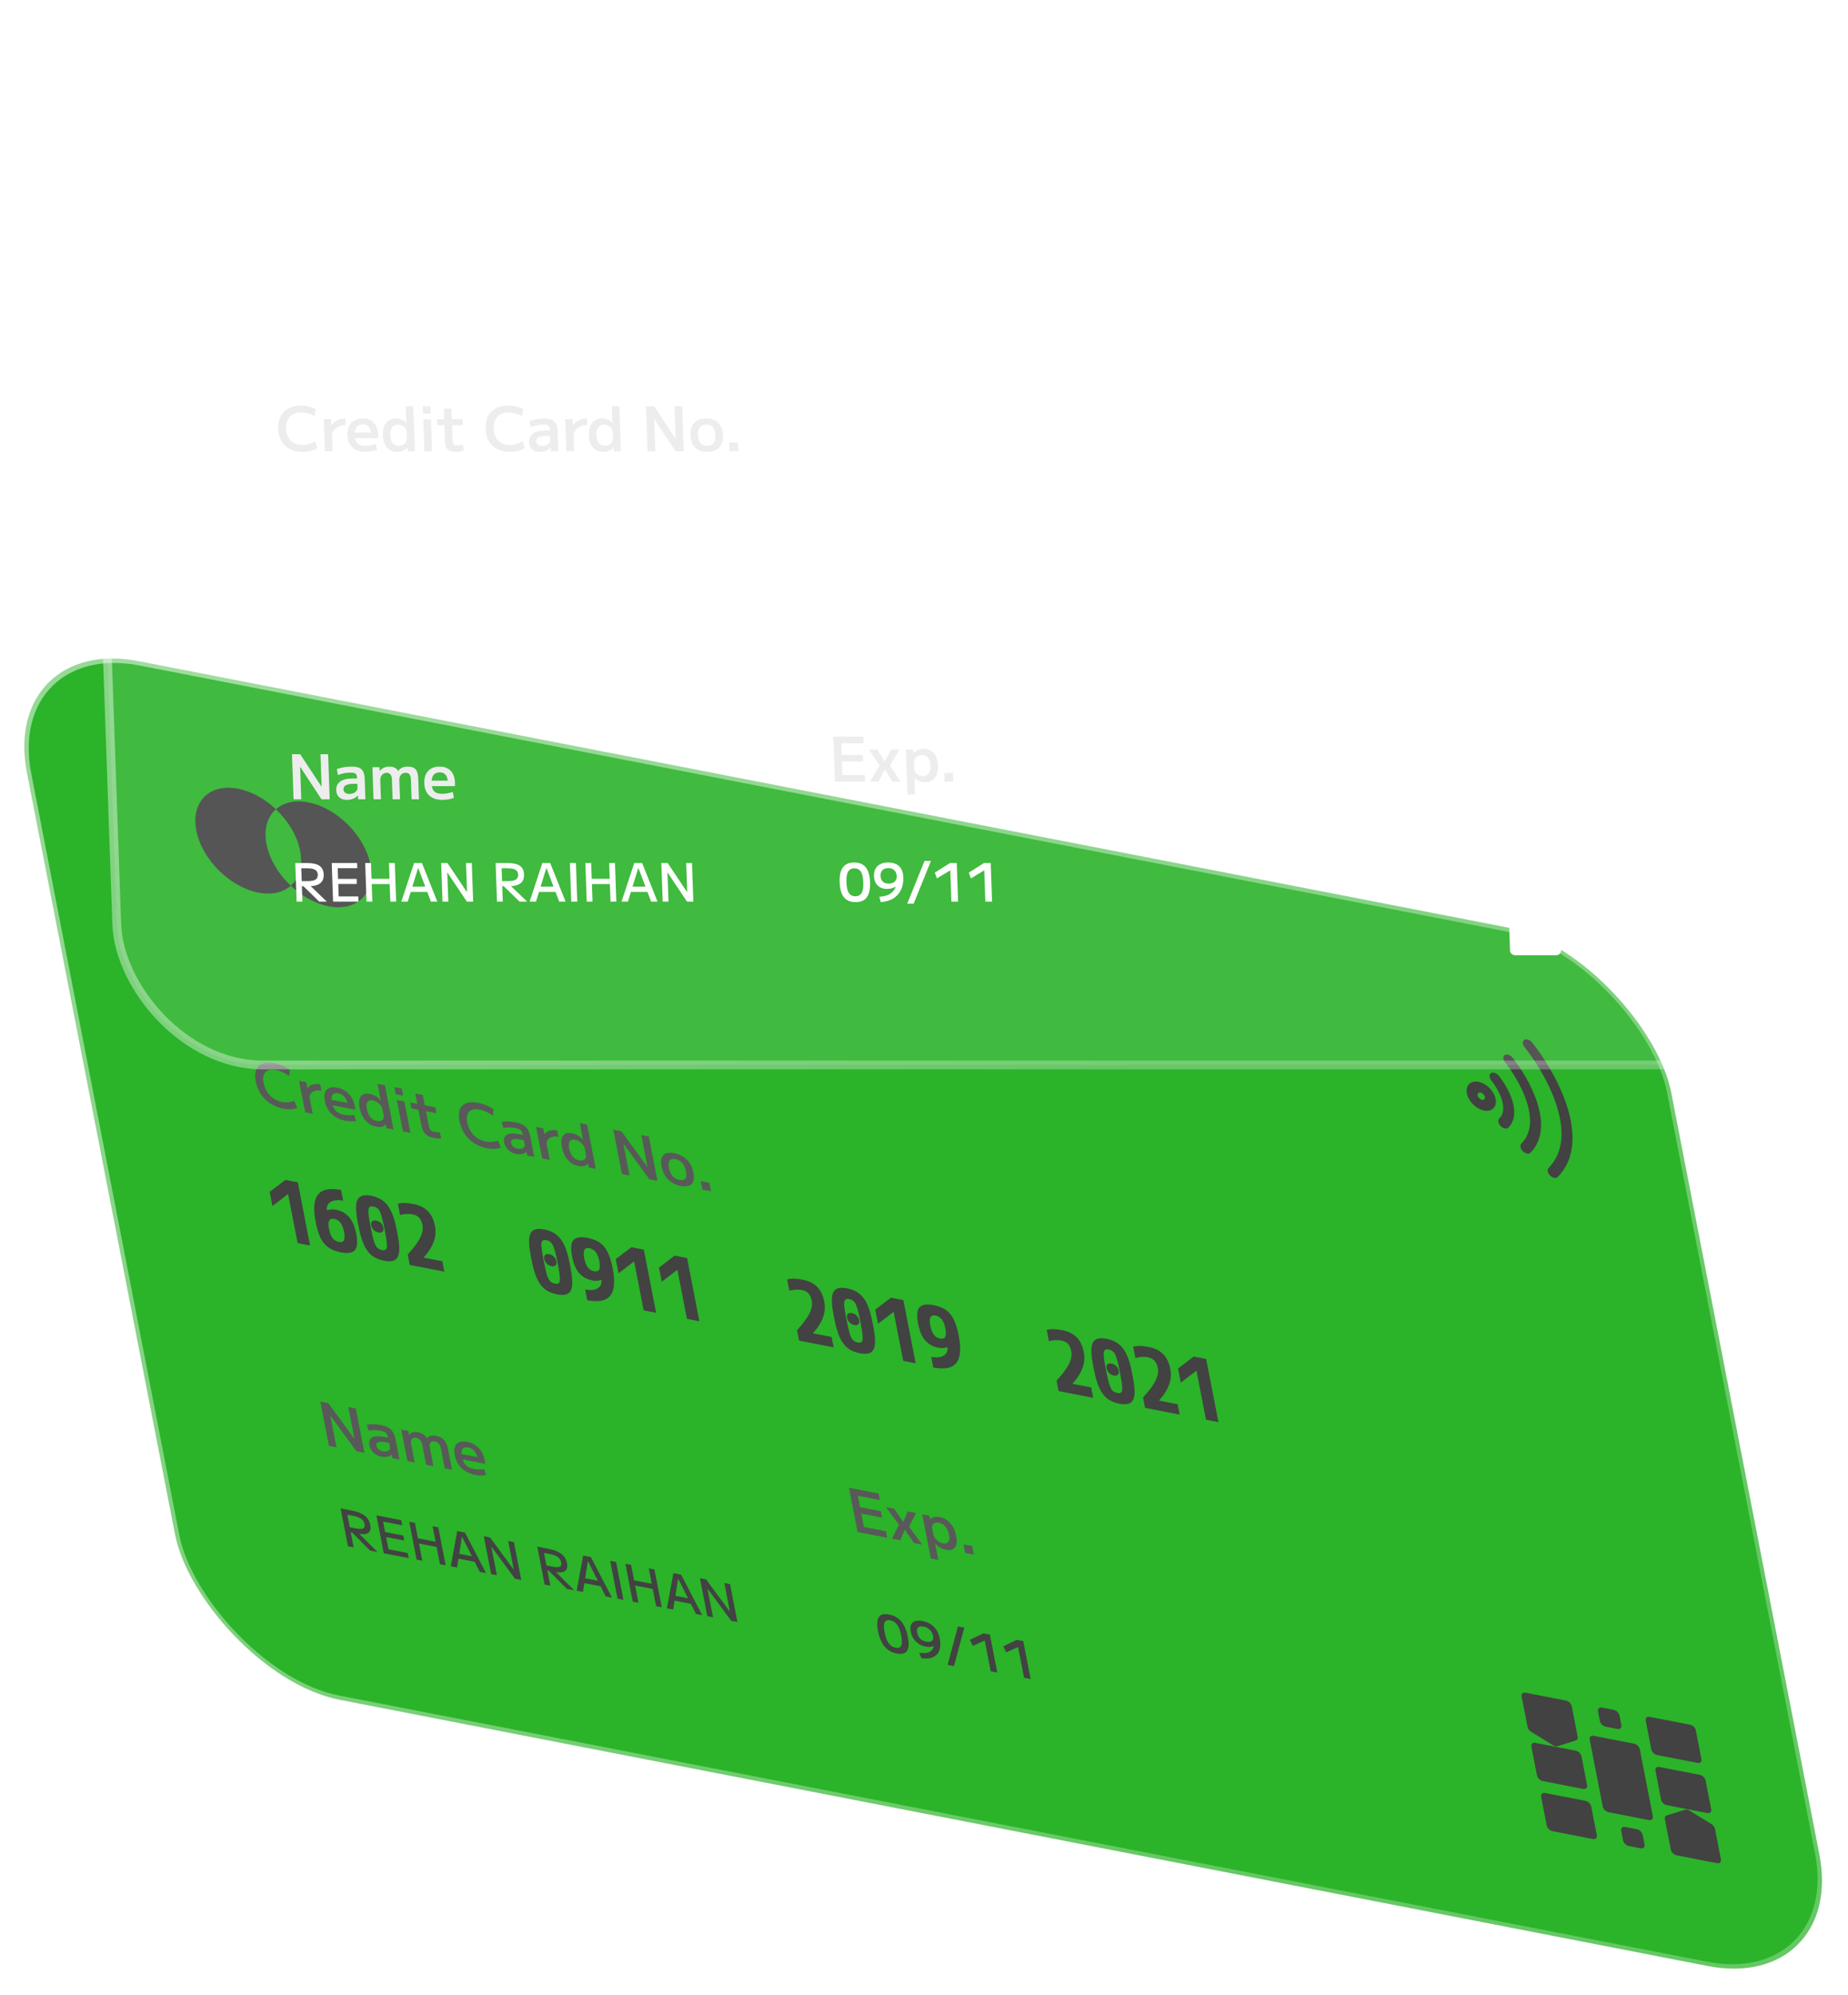 <svg width="455" height="491" viewBox="0 0 455 491" fill="none" xmlns="http://www.w3.org/2000/svg">
<rect width="412.27" height="260.381" rx="34.718" transform="matrix(0.982 0.191 0.191 0.982 7.62939e-06 156.095)" fill="#2BB32A" stroke="url(#paint0_linear_18_11)" stroke-opacity="0.5" stroke-width="2.17"/>
<path d="M80.984 355.871L78.868 344.987L80.851 345.373L87.246 354.133L87.275 354.139L85.757 346.326L87.606 346.685L89.721 357.57L87.738 357.184L81.359 348.427L81.329 348.421L82.848 356.234L80.984 355.871ZM93.896 358.525C93.121 358.374 92.469 358.046 91.94 357.542C91.42 357.029 91.089 356.41 90.948 355.685C90.772 354.78 90.99 354.153 91.601 353.803C92.212 353.453 93.168 353.405 94.471 353.658L95.559 353.87C95.486 353.492 95.38 353.194 95.242 352.976C95.112 352.75 94.925 352.575 94.681 352.451C94.447 352.329 94.126 352.228 93.718 352.149C93.221 352.052 92.714 352.002 92.197 351.997C91.689 351.994 91.221 352.046 90.793 352.154L90.273 350.661C90.743 350.571 91.276 350.531 91.871 350.542C92.466 350.552 93.071 350.617 93.688 350.737C94.473 350.89 95.108 351.104 95.591 351.38C96.085 351.657 96.475 352.039 96.761 352.525C97.047 353.011 97.261 353.622 97.404 354.357L98.355 359.248L96.61 358.909L96.421 358.011L96.392 358.005C96.183 358.261 95.845 358.44 95.376 358.54C94.906 358.63 94.413 358.625 93.896 358.525ZM94.274 357.221C94.641 357.292 94.967 357.293 95.25 357.224C95.531 357.145 95.739 357.008 95.873 356.814C96.008 356.621 96.047 356.379 95.991 356.091L95.808 355.152L94.988 354.992C94.133 354.826 93.51 354.815 93.117 354.959C92.732 355.094 92.584 355.391 92.672 355.848C92.738 356.186 92.91 356.477 93.187 356.723C93.464 356.968 93.826 357.134 94.274 357.221ZM100.317 359.629L98.81 351.876L100.51 352.207L100.717 353.122L100.747 353.128C100.959 352.844 101.242 352.65 101.595 352.547C101.946 352.433 102.38 352.427 102.897 352.527C103.403 352.626 103.849 352.803 104.234 353.06C104.626 353.308 104.93 353.616 105.145 353.983L105.175 353.988C105.401 353.679 105.692 353.477 106.047 353.383C106.402 353.29 106.843 353.294 107.369 353.396C108.204 353.559 108.854 353.9 109.319 354.421C109.782 354.932 110.105 355.659 110.288 356.604L111.291 361.762L109.517 361.418L108.601 356.706C108.487 356.12 108.309 355.674 108.068 355.369C107.827 355.064 107.498 354.871 107.081 354.789C106.584 354.693 106.223 354.78 105.998 355.052C105.774 355.324 105.715 355.734 105.821 356.28L106.714 360.873L104.925 360.525L103.983 355.679C103.884 355.172 103.705 354.769 103.446 354.47C103.185 354.161 102.861 353.969 102.474 353.894C102.175 353.836 101.917 353.862 101.7 353.973C101.492 354.086 101.34 354.262 101.243 354.501C101.156 354.742 101.146 355.037 101.214 355.385L102.107 359.977L100.317 359.629ZM117.018 363.019C115.646 362.752 114.525 362.2 113.654 361.361C112.783 360.522 112.222 359.457 111.971 358.165C111.728 356.912 111.875 355.994 112.411 355.409C112.958 354.827 113.823 354.651 115.006 354.881C116.149 355.103 117.099 355.613 117.857 356.411C118.614 357.208 119.114 358.228 119.355 359.471C119.382 359.61 119.407 359.763 119.43 359.93C119.453 360.097 119.467 360.219 119.473 360.297L113.121 359.062L112.863 357.735L117.814 358.698L117.623 359.048C117.465 358.233 117.189 357.601 116.796 357.151C116.41 356.694 115.904 356.404 115.278 356.282C114.612 356.153 114.146 356.263 113.879 356.613C113.62 356.955 113.569 357.528 113.726 358.333L113.827 358.855C113.974 359.611 114.282 360.211 114.751 360.656C115.218 361.091 115.854 361.387 116.659 361.543C117.077 361.625 117.517 361.672 117.978 361.685C118.438 361.688 118.838 361.656 119.179 361.588L119.681 363.063C119.332 363.139 118.923 363.174 118.453 363.169C117.983 363.164 117.505 363.114 117.018 363.019Z" fill="#595959"/>
<path d="M69.759 272.878C68.576 272.648 67.514 272.227 66.572 271.613C65.63 271 64.85 270.231 64.23 269.307C63.621 268.385 63.203 267.343 62.977 266.18C62.749 265.007 62.778 264.052 63.065 263.314C63.36 262.567 63.892 262.054 64.659 261.773C65.427 261.492 66.403 261.466 67.586 261.696C68.937 261.959 70.192 262.485 71.35 263.274L71.236 264.83C70.11 264.057 69.021 263.567 67.967 263.363C67.182 263.21 66.532 263.237 66.017 263.443C65.5 263.639 65.145 264 64.951 264.527C64.757 265.053 64.74 265.729 64.9 266.554C65.059 267.369 65.35 268.105 65.774 268.761C66.196 269.407 66.726 269.946 67.365 270.376C68.001 270.796 68.712 271.082 69.497 271.235C70.521 271.434 71.499 271.347 72.43 270.973L73.181 272.697C72.252 273.081 71.111 273.141 69.759 272.878ZM75.141 273.781L73.634 266.028L75.393 266.37L75.692 267.834L75.722 267.84C75.915 267.552 76.162 267.323 76.463 267.152C76.773 266.973 77.13 266.865 77.534 266.829C77.936 266.783 78.371 266.805 78.838 266.896L79.145 268.476C78.519 268.355 77.971 268.363 77.5 268.501C77.04 268.641 76.695 268.885 76.466 269.232C76.245 269.572 76.183 269.99 76.28 270.487L76.99 274.14L75.141 273.781ZM85.027 275.846C83.656 275.579 82.534 275.027 81.663 274.188C80.793 273.349 80.232 272.284 79.981 270.992C79.737 269.739 79.884 268.821 80.421 268.236C80.967 267.654 81.832 267.478 83.015 267.708C84.158 267.93 85.108 268.44 85.866 269.238C86.624 270.035 87.123 271.055 87.365 272.298C87.392 272.437 87.417 272.59 87.44 272.757C87.463 272.924 87.477 273.046 87.482 273.124L81.131 271.889L80.873 270.562L85.823 271.525L85.633 271.875C85.474 271.06 85.198 270.428 84.805 269.978C84.419 269.521 83.914 269.231 83.287 269.109C82.621 268.98 82.155 269.09 81.888 269.44C81.63 269.782 81.578 270.355 81.735 271.16L81.836 271.682C81.983 272.438 82.291 273.038 82.76 273.483C83.227 273.918 83.864 274.214 84.669 274.37C85.086 274.452 85.526 274.499 85.987 274.512C86.447 274.515 86.847 274.483 87.188 274.415L87.69 275.89C87.341 275.966 86.932 276.001 86.462 275.996C85.993 275.991 85.514 275.941 85.027 275.846ZM92.605 277.319C91.571 277.118 90.697 276.609 89.984 275.791C89.27 274.973 88.789 273.928 88.542 272.656C88.295 271.383 88.391 270.45 88.83 269.857C89.269 269.263 90.006 269.067 91.04 269.268C91.557 269.368 92.041 269.548 92.493 269.809C92.946 270.069 93.35 270.401 93.706 270.804L93.75 270.813L92.965 266.773L94.769 267.123L96.885 278.007L95.17 277.674L94.963 276.759L94.934 276.753C94.711 277.035 94.394 277.227 93.984 277.329C93.581 277.423 93.122 277.419 92.605 277.319ZM92.792 275.921C93.18 275.996 93.507 275.983 93.774 275.882C94.052 275.783 94.253 275.612 94.377 275.368C94.502 275.125 94.531 274.829 94.463 274.481L94.191 273.079C94.121 272.722 93.971 272.391 93.74 272.088C93.507 271.775 93.226 271.51 92.897 271.293C92.568 271.076 92.204 270.929 91.807 270.851C91.18 270.73 90.736 270.854 90.473 271.223C90.22 271.595 90.173 272.188 90.331 273.004C90.49 273.819 90.78 274.478 91.203 274.981C91.636 275.486 92.166 275.799 92.792 275.921ZM97.424 269.332L97.082 267.573L98.931 267.932L99.273 269.692L97.424 269.332ZM99.197 278.457L97.699 270.749L99.548 271.108L101.046 278.816L99.197 278.457ZM106.862 280.09C105.948 279.913 105.25 279.595 104.769 279.138C104.288 278.681 103.965 278.026 103.798 277.171L103.016 273.145L101.286 272.809L101.002 271.348L102.732 271.684L102.239 269.149L104.088 269.509L104.581 272.043L107.19 272.55L107.474 274.012L104.865 273.504L105.557 277.068C105.654 277.565 105.801 277.928 105.999 278.158C106.205 278.38 106.516 278.531 106.934 278.612C107.152 278.655 107.377 278.679 107.608 278.686C107.839 278.693 108.042 278.679 108.217 278.647L108.674 280.184C108.355 280.218 108.051 280.226 107.76 280.208C107.47 280.189 107.17 280.15 106.862 280.09ZM119.905 282.626C118.722 282.396 117.66 281.974 116.718 281.361C115.776 280.747 114.996 279.979 114.376 279.055C113.767 278.133 113.349 277.09 113.123 275.927C112.895 274.754 112.924 273.799 113.211 273.061C113.506 272.315 114.038 271.801 114.805 271.52C115.573 271.239 116.549 271.213 117.732 271.443C119.083 271.706 120.338 272.232 121.496 273.021L121.382 274.577C120.256 273.804 119.167 273.315 118.113 273.11C117.328 272.957 116.678 272.984 116.163 273.19C115.646 273.386 115.291 273.747 115.097 274.274C114.903 274.8 114.886 275.476 115.046 276.301C115.205 277.116 115.496 277.852 115.92 278.508C116.342 279.155 116.872 279.693 117.511 280.123C118.147 280.543 118.858 280.83 119.643 280.982C120.667 281.181 121.645 281.094 122.576 280.72L123.327 282.444C122.398 282.828 121.257 282.888 119.905 282.626ZM127.077 284.02C126.302 283.869 125.65 283.542 125.122 283.037C124.601 282.525 124.27 281.906 124.129 281.18C123.954 280.276 124.171 279.648 124.782 279.298C125.393 278.949 126.35 278.9 127.652 279.153L128.74 279.365C128.667 278.987 128.561 278.689 128.423 278.471C128.293 278.245 128.106 278.07 127.862 277.946C127.628 277.824 127.307 277.723 126.9 277.644C126.403 277.548 125.895 277.497 125.378 277.492C124.87 277.489 124.402 277.541 123.974 277.649L123.454 276.157C123.924 276.066 124.457 276.026 125.052 276.037C125.647 276.047 126.253 276.112 126.869 276.232C127.654 276.385 128.289 276.599 128.773 276.875C129.267 277.153 129.657 277.534 129.942 278.02C130.228 278.506 130.443 279.117 130.586 279.853L131.536 284.743L129.792 284.404L129.603 283.506L129.573 283.501C129.365 283.757 129.026 283.935 128.558 284.035C128.088 284.125 127.594 284.12 127.077 284.02ZM127.455 282.716C127.823 282.787 128.148 282.789 128.431 282.719C128.712 282.64 128.92 282.503 129.055 282.31C129.189 282.116 129.228 281.875 129.172 281.586L128.99 280.647L128.17 280.488C127.315 280.322 126.691 280.31 126.298 280.454C125.913 280.589 125.765 280.886 125.854 281.343C125.92 281.681 126.091 281.973 126.368 282.218C126.646 282.463 127.008 282.629 127.455 282.716ZM133.499 285.125L131.992 277.371L133.751 277.713L134.05 279.178L134.08 279.183C134.273 278.896 134.52 278.666 134.821 278.495C135.131 278.316 135.488 278.209 135.892 278.173C136.294 278.126 136.729 278.149 137.196 278.24L137.503 279.82C136.877 279.698 136.329 279.707 135.858 279.845C135.398 279.985 135.053 280.228 134.824 280.576C134.603 280.916 134.541 281.334 134.638 281.831L135.348 285.484L133.499 285.125ZM142.401 286.998C141.367 286.798 140.494 286.288 139.78 285.47C139.066 284.653 138.586 283.608 138.339 282.335C138.091 281.063 138.187 280.13 138.627 279.536C139.066 278.943 139.802 278.746 140.836 278.947C141.353 279.048 141.838 279.228 142.29 279.488C142.742 279.748 143.146 280.08 143.502 280.484L143.547 280.493L142.761 276.452L144.565 276.803L146.681 287.687L144.967 287.354L144.76 286.438L144.73 286.433C144.508 286.714 144.191 286.906 143.78 287.008C143.378 287.102 142.918 287.099 142.401 286.998ZM142.588 285.6C142.976 285.676 143.304 285.663 143.571 285.562C143.848 285.462 144.049 285.291 144.174 285.048C144.299 284.804 144.327 284.508 144.26 284.16L143.987 282.759C143.918 282.401 143.767 282.071 143.536 281.767C143.303 281.454 143.022 281.189 142.693 280.972C142.364 280.755 142.001 280.608 141.603 280.531C140.977 280.409 140.532 280.533 140.269 280.903C140.017 281.275 139.969 281.868 140.128 282.683C140.286 283.498 140.577 284.157 141 284.66C141.433 285.165 141.962 285.479 142.588 285.6ZM153.129 288.94L151.013 278.056L152.996 278.442L159.391 287.202L159.42 287.208L157.902 279.395L159.751 279.754L161.866 290.639L159.883 290.253L153.504 281.496L153.474 281.49L154.993 289.303L153.129 288.94ZM167.577 291.892C166.324 291.649 165.287 291.112 164.466 290.283C163.653 289.446 163.122 288.386 162.873 287.104C162.624 285.822 162.769 284.899 163.31 284.334C163.859 283.762 164.759 283.597 166.012 283.841C167.264 284.084 168.302 284.625 169.125 285.464C169.946 286.294 170.481 287.349 170.73 288.632C170.979 289.914 170.83 290.841 170.281 291.414C169.73 291.976 168.829 292.136 167.577 291.892ZM167.293 290.431C167.978 290.564 168.459 290.452 168.733 290.094C169.006 289.726 169.061 289.12 168.896 288.275C168.732 287.43 168.43 286.759 167.989 286.262C167.546 285.755 166.981 285.435 166.296 285.302C165.62 285.171 165.14 285.288 164.858 285.654C164.583 286.011 164.528 286.613 164.692 287.458C164.856 288.303 165.16 288.979 165.602 289.485C166.053 289.984 166.617 290.3 167.293 290.431ZM172.934 292.79L172.525 290.688L174.643 291.099L175.051 293.202L172.934 292.79Z" fill="#595959"/>
<path d="M211.15 377.074L209.034 366.19L216.31 367.604L216.623 369.214L211.211 368.162L211.756 370.965L216.87 371.959L217.177 373.54L212.063 372.546L212.701 375.826L218.113 376.878L218.426 378.488L211.15 377.074ZM219.621 378.72L221.321 375.292L218.143 370.973L220.171 371.367L222.374 374.578L222.403 374.584L223.481 372.011L225.509 372.405L223.826 375.779L227.046 380.164L225.018 379.769L222.777 376.508L222.747 376.502L221.663 379.117L219.621 378.72ZM231.364 373.399C232.397 373.6 233.271 374.11 233.985 374.927C234.698 375.745 235.179 376.79 235.426 378.063C235.674 379.335 235.578 380.268 235.138 380.861C234.699 381.455 233.962 381.651 232.929 381.451C232.422 381.352 231.937 381.172 231.475 380.91C231.021 380.64 230.617 380.308 230.263 379.914L230.233 379.908L231.018 383.949L229.184 383.592L227.069 372.708L228.813 373.047L229.005 373.959L229.035 373.965C229.265 373.675 229.582 373.483 229.984 373.389C230.387 373.295 230.847 373.299 231.364 373.399ZM231.176 374.797C230.799 374.724 230.471 374.737 230.194 374.836C229.917 374.935 229.716 375.107 229.591 375.35C229.474 375.586 229.45 375.882 229.52 376.24L229.792 377.642C229.86 377.99 230.005 378.319 230.228 378.63C230.461 378.943 230.747 379.209 231.087 379.428C231.426 379.647 231.784 379.793 232.162 379.867C232.798 379.99 233.242 379.866 233.495 379.495C233.748 379.123 233.796 378.53 233.637 377.715C233.479 376.9 233.188 376.241 232.765 375.738C232.342 375.234 231.812 374.921 231.176 374.797ZM237.638 382.222L237.229 380.12L239.346 380.532L239.755 382.634L237.638 382.222Z" fill="#595959"/>
<path d="M220.785 406.979C219.541 406.737 218.541 406.166 217.783 405.264C217.026 404.363 216.489 403.099 216.173 401.471C215.857 399.844 215.925 398.697 216.377 398.031C216.83 397.365 217.678 397.153 218.922 397.394C220.166 397.636 221.162 398.207 221.911 399.107C222.668 400.008 223.205 401.272 223.521 402.9C223.838 404.527 223.77 405.674 223.317 406.34C222.873 407.008 222.029 407.221 220.785 406.979ZM220.509 405.561C221.216 405.698 221.679 405.526 221.897 405.043C222.114 404.561 222.111 403.74 221.885 402.582C221.659 401.415 221.331 400.531 220.903 399.931C220.473 399.323 219.905 398.95 219.198 398.813C218.491 398.675 218.024 398.847 217.798 399.328C217.578 399.802 217.582 400.622 217.809 401.789C218.034 402.948 218.361 403.832 218.791 404.44C219.229 405.05 219.802 405.423 220.509 405.561ZM227.134 398.991C227.901 399.14 228.575 399.402 229.156 399.777C229.737 400.152 230.211 400.63 230.578 401.21C230.953 401.791 231.217 402.473 231.37 403.257C231.598 404.433 231.568 405.415 231.278 406.203C230.996 406.984 230.481 407.544 229.736 407.883C228.99 408.222 228.031 408.31 226.86 408.148L226.328 406.802C227.373 406.948 228.19 406.89 228.778 406.627C229.365 406.356 229.741 405.867 229.908 405.162L229.88 405.144C229.608 405.263 229.306 405.336 228.975 405.362C228.652 405.389 228.287 405.363 227.878 405.284C226.932 405.1 226.133 404.678 225.48 404.018C224.835 403.36 224.418 402.541 224.227 401.561C224.095 400.88 224.122 400.323 224.309 399.893C224.496 399.462 224.828 399.17 225.307 399.017C225.784 398.855 226.393 398.847 227.134 398.991ZM227.4 400.358C226.769 400.236 226.316 400.307 226.04 400.573C225.77 400.832 225.693 401.256 225.807 401.844C225.921 402.432 226.168 402.922 226.548 403.316C226.935 403.703 227.427 403.954 228.023 404.07C228.449 404.153 228.802 404.156 229.082 404.079C229.361 403.994 229.555 403.831 229.663 403.589C229.779 403.341 229.801 403.03 229.728 402.655C229.663 402.323 229.535 401.999 229.342 401.682C229.158 401.368 228.904 401.093 228.579 400.858C228.261 400.616 227.868 400.449 227.4 400.358ZM233.322 409.785L235.859 400.318L237.419 400.621L234.881 410.088L233.322 409.785ZM243.919 411.353L242.453 403.813L242.427 403.808L239.531 405.102L238.8 403.619L242.105 402.024L243.728 402.339L245.542 411.668L243.919 411.353ZM252.131 412.949L250.665 405.409L250.64 405.404L247.743 406.698L247.012 405.216L250.317 403.62L251.94 403.935L253.754 413.265L252.131 412.949Z" fill="#424242"/>
<path d="M85.673 380.593L83.859 371.264L86.671 371.81C88.043 372.077 89.087 372.493 89.803 373.059C90.528 373.626 90.985 374.391 91.172 375.354C91.356 376.299 91.186 376.947 90.664 377.296C90.15 377.647 89.271 377.702 88.027 377.46L85.65 376.998L85.412 375.771L87.584 376.193C88.454 376.362 89.056 376.365 89.394 376.201C89.737 376.03 89.856 375.672 89.75 375.126C89.644 374.581 89.372 374.151 88.934 373.836C88.502 373.515 87.852 373.27 86.983 373.101L85.514 372.815L87.079 380.866L85.673 380.593ZM91.13 381.654L86.07 376.563L87.846 376.908L92.957 382.009L91.13 381.654ZM94.484 382.306L92.671 372.976L98.805 374.169L99.048 375.421L94.32 374.502L94.822 377.084L99.294 377.953L99.533 379.18L95.06 378.311L95.646 381.327L100.375 382.246L100.618 383.498L94.484 382.306ZM108.322 384.996L106.509 375.666L107.914 375.94L109.728 385.269L108.322 384.996ZM102.571 383.878L100.758 374.548L102.164 374.822L103.977 384.151L102.571 383.878ZM102.449 379.771L102.201 378.493L107.952 379.611L108.2 380.889L102.449 379.771ZM110.986 385.513L112.572 376.845L114.477 377.215L119.677 387.203L118.13 386.902L113.764 378.233L113.739 378.228L112.533 385.814L110.986 385.513ZM112.295 383.518L112.047 382.24L117.223 383.246L117.471 384.524L112.295 383.518ZM120.93 387.446L119.116 378.117L120.65 378.415L126.464 386.308L126.489 386.313L125.123 379.285L126.529 379.558L128.342 388.887L126.808 388.589L120.995 380.696L120.969 380.691L122.336 387.72L120.93 387.446ZM134.096 390.006L132.283 380.676L135.095 381.223C136.466 381.489 137.51 381.906 138.227 382.471C138.952 383.038 139.408 383.803 139.595 384.766C139.779 385.712 139.61 386.359 139.088 386.709C138.574 387.06 137.695 387.114 136.451 386.873L134.074 386.411L133.836 385.184L136.008 385.606C136.877 385.775 137.48 385.777 137.817 385.613C138.161 385.442 138.28 385.084 138.174 384.539C138.068 383.994 137.796 383.564 137.358 383.249C136.926 382.927 136.276 382.682 135.407 382.513L133.937 382.228L135.502 390.279L134.096 390.006ZM139.553 391.066L134.494 385.976L136.27 386.321L141.381 391.422L139.553 391.066ZM141.987 391.539L143.573 382.871L145.478 383.241L150.678 393.229L149.131 392.928L144.765 384.259L144.74 384.254L143.534 391.84L141.987 391.539ZM143.296 389.544L143.048 388.266L148.224 389.272L148.472 390.55L143.296 389.544ZM152.046 393.495L150.232 384.165L151.689 384.449L153.503 393.778L152.046 393.495ZM161.538 395.34L159.725 386.01L161.131 386.284L162.944 395.613L161.538 395.34ZM155.787 394.222L153.974 384.893L155.38 385.166L157.193 394.495L155.787 394.222ZM155.665 390.116L155.417 388.838L161.168 389.956L161.416 391.233L155.665 390.116ZM164.202 395.858L165.788 387.189L167.693 387.559L172.893 397.547L171.346 397.246L166.98 388.577L166.955 388.572L165.749 396.158L164.202 395.858ZM165.511 393.862L165.263 392.584L170.439 393.59L170.687 394.868L165.511 393.862ZM174.146 397.79L172.332 388.461L173.866 388.759L179.68 396.653L179.705 396.658L178.339 389.629L179.745 389.902L181.558 399.231L180.025 398.933L174.211 391.04L174.185 391.035L175.552 398.064L174.146 397.79Z" fill="#424242"/>
<path fill-rule="evenodd" clip-rule="evenodd" d="M71.589 218.006C73.677 216.164 74.618 213.123 73.895 209.398C73.171 205.674 70.926 202.013 67.93 199.183C69.799 197.534 72.587 196.847 75.921 197.495C82.979 198.867 89.813 205.701 91.185 212.759C92.557 219.817 87.947 224.427 80.889 223.055C77.556 222.407 74.271 220.539 71.589 218.006ZM71.589 218.006C69.721 219.655 66.933 220.342 63.599 219.694C56.541 218.322 49.707 211.488 48.335 204.43C46.963 197.372 51.573 192.762 58.631 194.134C61.964 194.782 65.249 196.65 67.93 199.183C65.843 201.025 64.901 204.067 65.625 207.791C66.349 211.515 68.594 215.176 71.589 218.006Z" fill="#424242"/>
<path fill-rule="evenodd" clip-rule="evenodd" d="M375.315 255.93C375.828 255.619 376.685 255.919 377.227 256.598C380.115 260.216 383.876 266.16 385.843 272.35C387.823 278.581 388.001 285.143 383.531 289.7C383.118 290.122 382.278 289.964 381.656 289.348C381.034 288.731 380.865 287.889 381.279 287.468C385.177 283.493 385.062 277.802 383.277 272.184C381.479 266.524 378.002 261.023 375.367 257.722C374.824 257.043 374.801 256.24 375.315 255.93ZM370.506 259.681C371.019 259.369 371.875 259.667 372.418 260.346C374.455 262.893 377.101 267.066 378.487 271.421C379.886 275.818 380.016 280.481 376.83 283.715C376.415 284.136 375.576 283.976 374.954 283.359C374.333 282.742 374.165 281.9 374.58 281.48C377.192 278.828 377.124 275.037 375.922 271.256C374.705 267.433 372.344 263.704 370.561 261.474C370.018 260.795 369.993 259.992 370.506 259.681ZM367.108 264.134C367.618 263.82 368.474 264.114 369.02 264.791C370.13 266.17 371.561 268.411 372.313 270.766C373.08 273.166 373.155 275.76 371.368 277.547C370.95 277.965 370.11 277.801 369.49 277.182C368.871 276.563 368.708 275.722 369.125 275.304C370.333 274.097 370.316 272.379 369.749 270.605C369.168 268.786 368.027 266.992 367.172 265.931C366.626 265.253 366.598 264.449 367.108 264.134ZM364.53 268.927C364.041 268.832 363.722 269.151 363.817 269.64C363.912 270.129 364.386 270.602 364.874 270.697C365.363 270.792 365.683 270.473 365.588 269.984C365.493 269.495 365.019 269.022 364.53 268.927ZM361.162 269.123C360.782 267.168 362.059 265.891 364.014 266.271C365.97 266.651 367.863 268.544 368.243 270.5C368.623 272.455 367.346 273.733 365.391 273.352C363.435 272.972 361.542 271.079 361.162 269.123Z" fill="#424242"/>
<path d="M73.279 305.97L70.939 293.935L70.897 293.927L67.08 296.854L66.401 293.361L70.256 290.421L73.323 291.017L76.346 306.566L73.279 305.97ZM83.885 308.236C82.692 308.004 81.694 307.612 80.889 307.06C80.099 306.51 79.45 305.735 78.941 304.734C78.447 303.736 78.047 302.456 77.744 300.894C77.316 298.693 77.251 296.952 77.548 295.671C77.843 294.376 78.52 293.503 79.581 293.053C80.641 292.603 82.106 292.547 83.975 292.883L84.488 295.524C83.636 295.358 82.897 295.351 82.27 295.503C81.641 295.64 81.168 295.91 80.85 296.313C80.532 296.715 80.408 297.238 80.478 297.88L80.563 297.897C80.919 297.761 81.267 297.685 81.605 297.669C81.944 297.652 82.319 297.684 82.731 297.764C84.094 298.029 85.176 298.643 85.978 299.605C86.791 300.555 87.368 301.904 87.707 303.651C88.091 305.624 87.984 306.97 87.385 307.687C86.798 308.393 85.631 308.576 83.885 308.236ZM83.409 305.684C84.048 305.809 84.473 305.673 84.683 305.276C84.89 304.866 84.899 304.177 84.712 303.212C84.524 302.246 84.237 301.507 83.85 300.995C83.461 300.468 82.947 300.143 82.308 300.019C81.669 299.895 81.246 300.038 81.039 300.448C80.829 300.845 80.818 301.526 81.005 302.491C81.193 303.457 81.482 304.203 81.871 304.73C82.257 305.242 82.77 305.56 83.409 305.684ZM93.185 303.363C92.731 303.274 92.342 303.069 92.02 302.747C91.698 302.425 91.494 302.043 91.408 301.603C91.32 301.149 91.386 300.82 91.606 300.617C91.823 300.4 92.159 300.335 92.614 300.423C93.068 300.512 93.456 300.717 93.778 301.039C94.098 301.347 94.302 301.728 94.39 302.183C94.476 302.623 94.41 302.952 94.192 303.169C93.975 303.387 93.639 303.451 93.185 303.363ZM94.535 310.306C93.356 310.077 92.373 309.661 91.586 309.057C90.797 308.439 90.141 307.56 89.619 306.42C89.097 305.28 88.662 303.816 88.314 302.026L88.065 300.748C87.715 298.945 87.592 297.541 87.698 296.537C87.8 295.519 88.154 294.843 88.759 294.509C89.361 294.162 90.251 294.103 91.429 294.332C92.594 294.558 93.571 294.98 94.361 295.598C95.162 296.205 95.823 297.078 96.345 298.218C96.865 299.344 97.3 300.808 97.65 302.612L97.899 303.89C98.246 305.679 98.369 307.083 98.266 308.101C98.164 309.12 97.804 309.801 97.188 310.146C96.584 310.479 95.699 310.533 94.535 310.306ZM94.021 307.665C94.504 307.759 94.841 307.702 95.033 307.493C95.225 307.284 95.296 306.84 95.246 306.161C95.207 305.47 95.055 304.444 94.79 303.08L94.624 302.228C94.359 300.865 94.11 299.826 93.875 299.111C93.652 298.384 93.395 297.87 93.104 297.567C92.813 297.265 92.426 297.067 91.943 296.973C91.474 296.882 91.137 296.939 90.931 297.145C90.739 297.354 90.663 297.803 90.701 298.494C90.751 299.173 90.909 300.194 91.174 301.558L91.34 302.41C91.605 303.773 91.849 304.818 92.072 305.544C92.306 306.259 92.569 306.768 92.86 307.071C93.166 307.376 93.553 307.574 94.021 307.665ZM100.386 308.78C101.15 307.931 101.788 307.166 102.298 306.487C102.805 305.793 103.201 305.159 103.486 304.586C103.768 303.999 103.949 303.453 104.028 302.95C104.108 302.446 104.101 301.953 104.007 301.47C103.861 300.717 103.59 300.132 103.194 299.713C102.799 299.295 102.253 299.018 101.557 298.883C100.649 298.706 99.627 298.76 98.494 299.046L97.956 296.277C98.93 296.015 100.184 296.033 101.717 296.331C103.265 296.632 104.473 297.222 105.34 298.101C106.205 298.966 106.79 300.18 107.093 301.742C107.22 302.395 107.258 303.044 107.206 303.69C107.165 304.324 107.029 304.961 106.798 305.599C106.567 306.237 106.247 306.879 105.84 307.524C105.447 308.171 104.951 308.82 104.353 309.469L104.369 309.554L108.906 310.436L109.403 312.992L100.883 311.336L100.386 308.78ZM135.784 311.643C135.33 311.555 134.942 311.35 134.619 311.027C134.297 310.705 134.093 310.324 134.008 309.884C133.919 309.429 133.985 309.101 134.205 308.897C134.423 308.68 134.759 308.616 135.213 308.704C135.667 308.792 136.056 308.997 136.378 309.32C136.697 309.628 136.901 310.009 136.99 310.463C137.075 310.904 137.009 311.232 136.792 311.45C136.575 311.667 136.239 311.732 135.784 311.643ZM137.134 318.587C135.956 318.358 134.973 317.941 134.186 317.338C133.396 316.719 132.74 315.841 132.218 314.701C131.696 313.561 131.261 312.096 130.913 310.307L130.665 309.029C130.314 307.226 130.192 305.822 130.297 304.818C130.4 303.799 130.753 303.123 131.358 302.79C131.96 302.442 132.85 302.383 134.029 302.612C135.193 302.838 136.17 303.261 136.96 303.879C137.761 304.485 138.423 305.359 138.945 306.498C139.464 307.624 139.899 309.089 140.25 310.892L140.498 312.17C140.846 313.959 140.969 315.363 140.866 316.382C140.763 317.4 140.404 318.082 139.788 318.426C139.183 318.76 138.299 318.813 137.134 318.587ZM136.621 315.946C137.104 316.04 137.441 315.982 137.633 315.774C137.824 315.565 137.895 315.121 137.845 314.442C137.806 313.751 137.655 312.724 137.39 311.361L137.224 310.509C136.959 309.146 136.709 308.107 136.475 307.391C136.251 306.665 135.994 306.15 135.703 305.848C135.412 305.545 135.025 305.347 134.542 305.253C134.074 305.162 133.736 305.22 133.531 305.426C133.339 305.634 133.262 306.084 133.301 306.775C133.351 307.454 133.508 308.475 133.773 309.838L133.939 310.69C134.204 312.053 134.448 313.098 134.671 313.825C134.906 314.54 135.169 315.049 135.46 315.351C135.765 315.657 136.152 315.855 136.621 315.946ZM144.679 304.682C145.886 304.917 146.884 305.309 147.674 305.859C148.464 306.409 149.107 307.183 149.601 308.18C150.11 309.181 150.516 310.462 150.82 312.024C151.245 314.211 151.31 315.952 151.015 317.248C150.721 318.543 150.043 319.416 148.983 319.865C147.937 320.318 146.472 320.375 144.589 320.036L144.076 317.395C144.942 317.563 145.682 317.577 146.297 317.437C146.924 317.286 147.396 317.009 147.714 316.606C148.029 316.189 148.153 315.667 148.086 315.039L148 315.022C147.644 315.158 147.297 315.234 146.958 315.25C146.62 315.266 146.245 315.234 145.833 315.154C144.47 314.889 143.382 314.281 142.568 313.331C141.767 312.369 141.196 311.015 140.856 309.268C140.473 307.294 140.574 305.954 141.161 305.249C141.76 304.532 142.932 304.343 144.679 304.682ZM145.154 307.234C144.515 307.11 144.092 307.253 143.885 307.664C143.675 308.06 143.664 308.741 143.852 309.707C144.04 310.672 144.328 311.418 144.717 311.945C145.104 312.457 145.617 312.776 146.256 312.9C146.895 313.024 147.319 312.888 147.529 312.491C147.736 312.081 147.746 311.393 147.558 310.427C147.37 309.462 147.083 308.723 146.697 308.21C146.307 307.684 145.793 307.358 145.154 307.234ZM158.478 322.531L156.138 310.496L156.096 310.488L152.279 313.415L151.6 309.922L155.455 306.982L158.522 307.578L161.545 323.127L158.478 322.531ZM169.128 324.601L166.788 312.567L166.746 312.558L162.929 315.485L162.25 311.992L166.105 309.052L169.172 309.648L172.195 325.197L169.128 324.601ZM196.235 327.411C196.999 326.562 197.636 325.798 198.146 325.118C198.654 324.424 199.05 323.79 199.335 323.217C199.617 322.63 199.798 322.084 199.877 321.581C199.957 321.077 199.95 320.584 199.856 320.101C199.71 319.348 199.439 318.763 199.043 318.344C198.648 317.926 198.102 317.649 197.406 317.514C196.497 317.337 195.476 317.391 194.343 317.677L193.805 314.908C194.779 314.646 196.033 314.664 197.566 314.963C199.114 315.263 200.322 315.853 201.189 316.733C202.054 317.597 202.639 318.811 202.942 320.373C203.069 321.026 203.107 321.676 203.055 322.321C203.014 322.956 202.878 323.592 202.647 324.23C202.416 324.868 202.096 325.51 201.689 326.155C201.295 326.803 200.8 327.451 200.202 328.1L200.218 328.185L204.755 329.067L205.252 331.623L196.732 329.967L196.235 327.411ZM210.334 326.134C209.879 326.046 209.491 325.84 209.169 325.518C208.846 325.196 208.642 324.815 208.557 324.375C208.469 323.92 208.534 323.591 208.755 323.388C208.972 323.171 209.308 323.106 209.762 323.195C210.217 323.283 210.605 323.488 210.927 323.811C211.247 324.119 211.451 324.5 211.539 324.954C211.624 325.394 211.559 325.723 211.341 325.941C211.124 326.158 210.788 326.222 210.334 326.134ZM211.683 333.078C210.505 332.849 209.522 332.432 208.735 331.828C207.945 331.21 207.29 330.331 206.767 329.191C206.245 328.052 205.81 326.587 205.462 324.798L205.214 323.52C204.863 321.716 204.741 320.313 204.846 319.308C204.949 318.29 205.303 317.614 205.907 317.281C206.509 316.933 207.399 316.874 208.578 317.103C209.742 317.329 210.719 317.752 211.509 318.37C212.31 318.976 212.972 319.849 213.494 320.989C214.013 322.115 214.448 323.58 214.799 325.383L215.047 326.661C215.395 328.45 215.518 329.854 215.415 330.872C215.312 331.891 214.953 332.573 214.337 332.917C213.732 333.251 212.848 333.304 211.683 333.078ZM211.17 330.437C211.653 330.531 211.99 330.473 212.182 330.264C212.373 330.056 212.444 329.612 212.394 328.933C212.356 328.242 212.204 327.215 211.939 325.852L211.773 325C211.508 323.637 211.258 322.597 211.024 321.882C210.8 321.156 210.543 320.641 210.252 320.339C209.961 320.036 209.574 319.838 209.091 319.744C208.623 319.653 208.286 319.711 208.08 319.916C207.888 320.125 207.811 320.575 207.85 321.265C207.9 321.945 208.058 322.966 208.323 324.329L208.488 325.181C208.753 326.544 208.997 327.589 209.22 328.316C209.455 329.031 209.718 329.54 210.009 329.842C210.314 330.147 210.701 330.346 211.17 330.437ZM222.377 334.952L220.038 322.917L219.995 322.909L216.178 325.836L215.499 322.342L219.355 319.403L222.422 319.999L225.444 335.548L222.377 334.952ZM229.878 321.243C231.085 321.478 232.083 321.87 232.873 322.42C233.663 322.97 234.306 323.744 234.8 324.741C235.309 325.742 235.715 327.023 236.019 328.585C236.444 330.772 236.509 332.513 236.214 333.809C235.92 335.104 235.242 335.977 234.182 336.426C233.136 336.879 231.671 336.936 229.788 336.597L229.275 333.956C230.141 334.124 230.881 334.138 231.496 333.998C232.123 333.847 232.595 333.57 232.913 333.167C233.228 332.75 233.352 332.228 233.285 331.6L233.199 331.583C232.843 331.719 232.496 331.795 232.157 331.811C231.819 331.827 231.444 331.795 231.032 331.715C229.669 331.45 228.581 330.842 227.767 329.892C226.966 328.93 226.395 327.576 226.055 325.829C225.672 323.855 225.773 322.515 226.36 321.81C226.959 321.093 228.131 320.904 229.878 321.243ZM230.353 323.795C229.714 323.671 229.291 323.814 229.084 324.225C228.874 324.621 228.863 325.302 229.051 326.268C229.239 327.233 229.527 327.979 229.916 328.506C230.303 329.018 230.816 329.337 231.455 329.461C232.094 329.585 232.518 329.449 232.728 329.052C232.935 328.642 232.945 327.954 232.757 326.988C232.569 326.023 232.282 325.284 231.896 324.771C231.506 324.245 230.992 323.919 230.353 323.795ZM260.134 339.831C260.899 338.983 261.536 338.218 262.046 337.539C262.553 336.845 262.949 336.211 263.234 335.638C263.516 335.051 263.697 334.505 263.777 334.001C263.856 333.498 263.849 333.005 263.755 332.522C263.609 331.769 263.338 331.184 262.943 330.765C262.547 330.347 262.001 330.07 261.305 329.935C260.397 329.758 259.376 329.812 258.242 330.097L257.704 327.328C258.678 327.067 259.932 327.085 261.465 327.383C263.013 327.684 264.221 328.274 265.089 329.153C265.954 330.018 266.538 331.232 266.841 332.794C266.968 333.447 267.006 334.096 266.954 334.742C266.913 335.376 266.777 336.013 266.546 336.651C266.315 337.289 265.995 337.931 265.588 338.576C265.195 339.223 264.699 339.872 264.101 340.52L264.118 340.606L268.654 341.488L269.151 344.044L260.631 342.387L260.134 339.831ZM274.233 338.555C273.778 338.467 273.39 338.261 273.068 337.939C272.746 337.617 272.542 337.236 272.456 336.795C272.368 336.341 272.434 336.012 272.654 335.809C272.871 335.592 273.207 335.527 273.661 335.615C274.116 335.704 274.504 335.909 274.826 336.231C275.146 336.539 275.35 336.921 275.438 337.375C275.524 337.815 275.458 338.144 275.24 338.361C275.023 338.579 274.687 338.643 274.233 338.555ZM275.583 345.499C274.404 345.269 273.421 344.853 272.634 344.249C271.845 343.631 271.189 342.752 270.667 341.612C270.144 340.472 269.709 339.008 269.362 337.219L269.113 335.941C268.763 334.137 268.64 332.733 268.746 331.729C268.848 330.711 269.202 330.035 269.807 329.701C270.408 329.354 271.299 329.295 272.477 329.524C273.642 329.75 274.619 330.172 275.408 330.79C276.209 331.397 276.871 332.27 277.393 333.41C277.913 334.536 278.348 336 278.698 337.804L278.947 339.082C279.294 340.871 279.417 342.275 279.314 343.293C279.212 344.312 278.852 344.993 278.236 345.338C277.631 345.671 276.747 345.725 275.583 345.499ZM275.069 342.857C275.552 342.951 275.889 342.894 276.081 342.685C276.273 342.476 276.343 342.033 276.293 341.353C276.255 340.663 276.103 339.636 275.838 338.273L275.672 337.421C275.407 336.057 275.158 335.018 274.923 334.303C274.7 333.577 274.443 333.062 274.152 332.759C273.86 332.457 273.474 332.259 272.991 332.165C272.522 332.074 272.185 332.131 271.979 332.337C271.787 332.546 271.711 332.996 271.749 333.686C271.799 334.365 271.957 335.387 272.222 336.75L272.387 337.602C272.652 338.965 272.897 340.01 273.12 340.736C273.354 341.452 273.617 341.96 273.908 342.263C274.214 342.568 274.601 342.766 275.069 342.857ZM281.434 343.972C282.198 343.123 282.835 342.359 283.345 341.679C283.853 340.985 284.249 340.351 284.534 339.778C284.816 339.191 284.997 338.645 285.076 338.142C285.156 337.638 285.149 337.145 285.055 336.662C284.909 335.909 284.638 335.324 284.242 334.905C283.847 334.487 283.301 334.21 282.605 334.075C281.696 333.898 280.675 333.952 279.542 334.238L279.004 331.469C279.978 331.207 281.232 331.225 282.765 331.524C284.313 331.824 285.521 332.414 286.388 333.294C287.253 334.158 287.838 335.372 288.141 336.934C288.268 337.587 288.306 338.237 288.254 338.882C288.213 339.517 288.077 340.153 287.846 340.791C287.615 341.429 287.295 342.071 286.888 342.716C286.494 343.364 285.999 344.012 285.401 344.661L285.417 344.746L289.954 345.628L290.451 348.184L281.931 346.528L281.434 343.972ZM296.926 349.442L294.587 337.408L294.544 337.4L290.727 340.326L290.048 336.833L293.904 333.894L296.971 334.49L299.993 350.039L296.926 349.442Z" fill="#424242"/>
<path d="M374.648 417.578C374.522 416.929 374.946 416.505 375.595 416.632L385.584 418.573C386.233 418.699 386.861 419.328 386.987 419.977L388.442 427.461C388.53 427.914 388.35 428.276 387.979 428.392L383.446 429.799C383.156 429.889 382.785 429.817 382.436 429.603L376.979 426.254C376.532 425.979 376.191 425.516 376.103 425.062L374.648 417.578Z" fill="#424242"/>
<path d="M393.451 421.233C393.325 420.584 393.749 420.16 394.398 420.286L397.335 420.857C397.984 420.984 398.613 421.612 398.739 422.261L399.196 424.611C399.322 425.26 398.898 425.684 398.249 425.558L395.311 424.987C394.662 424.861 394.034 424.232 393.908 423.583L393.451 421.233Z" fill="#424242"/>
<path d="M405.202 423.517C405.076 422.868 405.5 422.444 406.149 422.571L416.138 424.512C416.787 424.638 417.415 425.267 417.542 425.916L418.912 432.967C419.038 433.616 418.614 434.04 417.965 433.914L407.977 431.972C407.328 431.846 406.699 431.217 406.573 430.568L405.202 423.517Z" fill="#424242"/>
<path d="M377.047 429.917C376.921 429.268 377.344 428.845 377.993 428.971L387.982 430.912C388.631 431.038 389.26 431.667 389.386 432.316L390.756 439.367C390.883 440.016 390.459 440.44 389.81 440.314L379.821 438.372C379.172 438.246 378.543 437.617 378.417 436.968L377.047 429.917Z" fill="#424242"/>
<path d="M391.41 428.186C391.284 427.537 391.708 427.113 392.357 427.24L402.346 429.181C402.995 429.307 403.623 429.936 403.749 430.585L406.947 447.037C407.073 447.686 406.65 448.11 406.001 447.984L396.012 446.042C395.363 445.916 394.734 445.288 394.608 444.639L391.41 428.186Z" fill="#424242"/>
<path d="M407.601 435.857C407.475 435.207 407.899 434.784 408.548 434.91L418.536 436.851C419.185 436.978 419.814 437.606 419.94 438.255L421.311 445.306C421.437 445.955 421.013 446.379 420.364 446.253L410.375 444.311C409.726 444.185 409.098 443.556 408.971 442.907L407.601 435.857Z" fill="#424242"/>
<path d="M379.445 442.257C379.319 441.608 379.743 441.184 380.392 441.31L390.381 443.251C391.03 443.378 391.658 444.006 391.784 444.655L393.155 451.706C393.281 452.355 392.857 452.779 392.208 452.653L382.219 450.711C381.57 450.585 380.942 449.957 380.816 449.308L379.445 442.257Z" fill="#424242"/>
<path d="M399.161 450.612C399.035 449.963 399.459 449.539 400.108 449.665L403.046 450.236C403.695 450.363 404.324 450.991 404.45 451.64L404.907 453.99C405.033 454.639 404.609 455.063 403.96 454.937L401.022 454.366C400.373 454.24 399.745 453.611 399.618 452.962L399.161 450.612Z" fill="#424242"/>
<path d="M409.915 447.763C409.827 447.309 410.007 446.947 410.379 446.832L414.911 445.424C415.201 445.334 415.572 445.406 415.921 445.621L421.378 448.97C421.825 449.244 422.166 449.708 422.254 450.161L423.709 457.645C423.835 458.294 423.411 458.718 422.762 458.592L412.774 456.65C412.125 456.524 411.496 455.896 411.37 455.247L409.915 447.763Z" fill="#424242"/>
<g filter="url(#filter0_b_18_11)">
<rect width="412.27" height="260.381" rx="34.718" transform="matrix(1 0 0.035 0.999 20.848 2)" fill="white" fill-opacity="0.1"/>
<rect width="412.27" height="260.381" rx="34.718" transform="matrix(1 0 0.035 0.999 20.848 2)" stroke="url(#paint1_linear_18_11)" stroke-opacity="0.5" stroke-width="2.17"/>
</g>
<path d="M72.275 196.724L71.888 185.643H73.908L79.153 193.597H79.183L78.905 185.643H80.789L81.175 196.724H79.155L73.926 188.77H73.896L74.174 196.724H72.275ZM85.404 196.876C84.614 196.876 83.984 196.663 83.514 196.238C83.053 195.803 82.81 195.216 82.784 194.477C82.752 193.556 83.086 192.848 83.788 192.352C84.49 191.856 85.504 191.608 86.83 191.608H87.939C87.925 191.224 87.865 190.93 87.756 190.728C87.658 190.515 87.491 190.369 87.255 190.288C87.029 190.207 86.709 190.166 86.294 190.166C85.787 190.166 85.263 190.217 84.719 190.318C84.186 190.419 83.685 190.571 83.216 190.773L82.922 189.301C83.432 189.109 83.999 188.957 84.622 188.846C85.246 188.734 85.872 188.679 86.5 188.679C87.3 188.679 87.931 188.775 88.394 188.967C88.866 189.159 89.212 189.483 89.43 189.939C89.648 190.394 89.771 190.996 89.797 191.745L89.971 196.724H88.194L88.147 195.813H88.116C87.854 196.127 87.468 196.385 86.959 196.587C86.449 196.78 85.931 196.876 85.404 196.876ZM86.022 195.418C86.396 195.418 86.738 195.353 87.047 195.221C87.356 195.079 87.598 194.892 87.772 194.659C87.946 194.427 88.028 194.164 88.018 193.87L87.984 192.914H87.149C86.278 192.914 85.624 193.03 85.187 193.263C84.759 193.486 84.553 193.83 84.57 194.295C84.582 194.639 84.713 194.912 84.963 195.115C85.213 195.317 85.566 195.418 86.022 195.418ZM91.97 196.724L91.695 188.83H93.426L93.489 189.756H93.519C93.791 189.412 94.121 189.149 94.509 188.967C94.897 188.775 95.355 188.679 95.881 188.679C96.398 188.679 96.837 188.775 97.198 188.967C97.569 189.149 97.836 189.412 98 189.756H98.03C98.321 189.382 98.661 189.109 99.05 188.937C99.439 188.765 99.901 188.679 100.438 188.679C101.289 188.679 101.914 188.906 102.315 189.362C102.715 189.807 102.932 190.51 102.966 191.472L103.149 196.724H101.342L101.174 191.927C101.153 191.33 101.042 190.895 100.84 190.622C100.638 190.348 100.324 190.212 99.899 190.212C99.393 190.212 98.999 190.379 98.717 190.713C98.435 191.047 98.303 191.492 98.323 192.049L98.486 196.724H96.663L96.491 191.791C96.473 191.274 96.353 190.885 96.131 190.622C95.909 190.348 95.601 190.212 95.206 190.212C94.902 190.212 94.626 190.293 94.379 190.455C94.141 190.617 93.952 190.834 93.809 191.107C93.677 191.381 93.617 191.694 93.629 192.049L93.793 196.724H91.97ZM108.959 196.876C107.562 196.876 106.476 196.522 105.702 195.813C104.928 195.105 104.518 194.093 104.472 192.777C104.427 191.502 104.737 190.5 105.4 189.772C106.073 189.043 107.012 188.679 108.217 188.679C109.382 188.679 110.295 189.023 110.957 189.711C111.619 190.399 111.972 191.376 112.016 192.641C112.021 192.782 112.021 192.939 112.017 193.111C112.013 193.283 112.007 193.41 112 193.491H105.53L105.483 192.14H110.525L110.266 192.549C110.237 191.72 110.054 191.107 109.716 190.713C109.388 190.308 108.905 190.106 108.267 190.106C107.589 190.106 107.08 190.318 106.74 190.743C106.41 191.158 106.26 191.775 106.288 192.595L106.307 193.126C106.334 193.895 106.556 194.467 106.974 194.842C107.392 195.206 108.011 195.388 108.831 195.388C109.256 195.388 109.711 195.348 110.194 195.267C110.677 195.176 111.103 195.059 111.473 194.918L111.752 196.375C111.372 196.527 110.936 196.648 110.443 196.739C109.95 196.83 109.455 196.876 108.959 196.876Z" fill="#EDEDED"/>
<path d="M74.484 111.218C73.279 111.218 72.233 110.991 71.347 110.535C70.46 110.08 69.769 109.427 69.273 108.577C68.788 107.727 68.525 106.71 68.483 105.526C68.442 104.332 68.634 103.315 69.06 102.475C69.496 101.625 70.142 100.972 70.997 100.517C71.852 100.061 72.882 99.834 74.087 99.834C75.464 99.834 76.694 100.132 77.778 100.729L77.396 102.399C76.343 101.812 75.279 101.519 74.206 101.519C73.406 101.519 72.718 101.681 72.142 102.004C71.566 102.318 71.131 102.774 70.838 103.371C70.545 103.968 70.413 104.686 70.442 105.526C70.472 106.356 70.654 107.074 70.989 107.682C71.323 108.279 71.79 108.739 72.389 109.063C72.987 109.377 73.686 109.534 74.486 109.534C75.529 109.534 76.572 109.24 77.615 108.653L78.113 110.323C77.071 110.92 75.861 111.218 74.484 111.218ZM79.991 111.067L79.715 103.173H81.507L81.575 104.661H81.605C81.856 104.317 82.155 104.023 82.501 103.78C82.856 103.527 83.25 103.34 83.681 103.219C84.112 103.087 84.565 103.021 85.041 103.021L85.097 104.631C84.459 104.631 83.881 104.752 83.363 104.995C82.855 105.238 82.452 105.567 82.152 105.981C81.863 106.386 81.727 106.842 81.744 107.348L81.874 111.067H79.991ZM90.038 111.218C88.641 111.218 87.555 110.864 86.781 110.156C86.007 109.448 85.597 108.436 85.551 107.12C85.506 105.845 85.816 104.843 86.479 104.114C87.152 103.386 88.091 103.021 89.296 103.021C90.46 103.021 91.374 103.366 92.036 104.054C92.698 104.742 93.051 105.718 93.095 106.983C93.1 107.125 93.1 107.282 93.096 107.454C93.092 107.626 93.086 107.752 93.079 107.833H86.609L86.561 106.482H91.604L91.345 106.892C91.316 106.062 91.133 105.45 90.795 105.056C90.467 104.651 89.984 104.448 89.346 104.448C88.667 104.448 88.158 104.661 87.819 105.086C87.489 105.501 87.338 106.118 87.367 106.938L87.386 107.469C87.412 108.238 87.635 108.81 88.053 109.184C88.471 109.549 89.09 109.731 89.91 109.731C90.335 109.731 90.79 109.69 91.273 109.609C91.756 109.518 92.182 109.402 92.552 109.26L92.83 110.718C92.451 110.869 92.015 110.991 91.522 111.082C91.029 111.173 90.534 111.218 90.038 111.218ZM97.757 111.218C96.704 111.218 95.871 110.859 95.259 110.141C94.647 109.422 94.318 108.415 94.272 107.12C94.227 105.825 94.486 104.818 95.048 104.099C95.61 103.381 96.418 103.021 97.471 103.021C97.998 103.021 98.477 103.113 98.908 103.295C99.34 103.477 99.709 103.745 100.015 104.099H100.06L99.917 99.986H101.754L102.141 111.067H100.395L100.332 110.141H100.302C100.02 110.485 99.655 110.753 99.206 110.945C98.767 111.127 98.284 111.218 97.757 111.218ZM98.19 109.701C98.585 109.701 98.932 109.62 99.23 109.458C99.538 109.296 99.778 109.073 99.951 108.79C100.123 108.506 100.203 108.188 100.191 107.833L100.141 106.407C100.128 106.042 100.026 105.723 99.834 105.45C99.642 105.167 99.391 104.944 99.082 104.782C98.772 104.62 98.415 104.539 98.01 104.539C97.372 104.539 96.884 104.762 96.545 105.207C96.216 105.653 96.066 106.29 96.095 107.12C96.124 107.95 96.319 108.587 96.678 109.033C97.048 109.478 97.552 109.701 98.19 109.701ZM104.173 101.777L104.111 99.986H105.994L106.057 101.777H104.173ZM104.498 111.067L104.223 103.219H106.107L106.381 111.067H104.498ZM112.282 111.218C111.35 111.218 110.67 111.026 110.241 110.642C109.813 110.257 109.583 109.63 109.553 108.759L109.41 104.661H107.648L107.596 103.173H109.358L109.268 100.593H111.151L111.241 103.173H113.899L113.951 104.661H111.293L111.42 108.289C111.437 108.795 111.531 109.149 111.7 109.351C111.879 109.544 112.181 109.64 112.606 109.64C112.829 109.64 113.061 109.62 113.303 109.579C113.544 109.539 113.76 109.483 113.95 109.412L114.171 110.945C113.83 111.046 113.508 111.117 113.206 111.158C112.904 111.198 112.595 111.218 112.282 111.218ZM125.569 111.218C124.364 111.218 123.318 110.991 122.431 110.535C121.544 110.08 120.853 109.427 120.358 108.577C119.872 107.727 119.609 106.71 119.568 105.526C119.526 104.332 119.718 103.315 120.145 102.475C120.581 101.625 121.226 100.972 122.081 100.517C122.936 100.061 123.966 99.834 125.171 99.834C126.548 99.834 127.779 100.132 128.863 100.729L128.481 102.399C127.427 101.812 126.364 101.519 125.291 101.519C124.491 101.519 123.803 101.681 123.227 102.004C122.65 102.318 122.216 102.774 121.923 103.371C121.63 103.968 121.498 104.686 121.527 105.526C121.556 106.356 121.738 107.074 122.073 107.682C122.408 108.279 122.875 108.739 123.473 109.063C124.071 109.377 124.771 109.534 125.571 109.534C126.613 109.534 127.656 109.24 128.699 108.653L129.198 110.323C128.155 110.92 126.946 111.218 125.569 111.218ZM132.875 111.218C132.085 111.218 131.455 111.006 130.984 110.581C130.524 110.146 130.28 109.559 130.255 108.82C130.222 107.899 130.557 107.191 131.259 106.695C131.96 106.199 132.975 105.951 134.301 105.951H135.41C135.396 105.567 135.336 105.273 135.227 105.071C135.129 104.858 134.961 104.711 134.726 104.631C134.5 104.55 134.18 104.509 133.765 104.509C133.258 104.509 132.734 104.56 132.19 104.661C131.657 104.762 131.156 104.914 130.687 105.116L130.393 103.644C130.903 103.452 131.469 103.3 132.093 103.188C132.717 103.077 133.343 103.021 133.971 103.021C134.771 103.021 135.402 103.118 135.864 103.31C136.337 103.502 136.682 103.826 136.901 104.281C137.119 104.737 137.241 105.339 137.268 106.088L137.441 111.067H135.664L135.617 110.156H135.587C135.325 110.47 134.939 110.728 134.429 110.93C133.92 111.122 133.401 111.218 132.875 111.218ZM133.492 109.761C133.867 109.761 134.209 109.695 134.518 109.564C134.827 109.422 135.069 109.235 135.243 109.002C135.417 108.769 135.499 108.506 135.489 108.213L135.455 107.257H134.62C133.749 107.257 133.095 107.373 132.658 107.606C132.23 107.828 132.024 108.172 132.041 108.638C132.053 108.982 132.184 109.255 132.434 109.458C132.684 109.66 133.037 109.761 133.492 109.761ZM139.441 111.067L139.165 103.173H140.958L141.025 104.661H141.055C141.306 104.317 141.605 104.023 141.951 103.78C142.307 103.527 142.7 103.34 143.131 103.219C143.562 103.087 144.015 103.021 144.491 103.021L144.548 104.631C143.91 104.631 143.332 104.752 142.814 104.995C142.306 105.238 141.902 105.567 141.602 105.981C141.313 106.386 141.177 106.842 141.195 107.348L141.324 111.067H139.441ZM148.486 111.218C147.433 111.218 146.6 110.859 145.987 110.141C145.375 109.422 145.046 108.415 145.001 107.12C144.956 105.825 145.214 104.818 145.776 104.099C146.339 103.381 147.146 103.021 148.199 103.021C148.726 103.021 149.205 103.113 149.637 103.295C150.068 103.477 150.437 103.745 150.743 104.099H150.789L150.645 99.986H152.483L152.87 111.067H151.123L151.061 110.141H151.03C150.749 110.485 150.383 110.753 149.934 110.945C149.495 111.127 149.012 111.218 148.486 111.218ZM148.919 109.701C149.314 109.701 149.66 109.62 149.958 109.458C150.267 109.296 150.507 109.073 150.679 108.79C150.852 108.506 150.932 108.188 150.919 107.833L150.869 106.407C150.857 106.042 150.754 105.723 150.563 105.45C150.37 105.167 150.12 104.944 149.81 104.782C149.501 104.62 149.144 104.539 148.738 104.539C148.101 104.539 147.612 104.762 147.273 105.207C146.945 105.653 146.795 106.29 146.824 107.12C146.853 107.95 147.047 108.587 147.407 109.033C147.777 109.478 148.281 109.701 148.919 109.701ZM159.439 111.067L159.052 99.986H161.072L166.316 107.94H166.347L166.069 99.986H167.952L168.339 111.067H166.319L161.09 103.113H161.059L161.337 111.067H159.439ZM174.132 111.218C172.856 111.218 171.857 110.864 171.133 110.156C170.42 109.437 170.04 108.425 169.994 107.12C169.949 105.815 170.258 104.808 170.922 104.099C171.595 103.381 172.57 103.021 173.846 103.021C175.122 103.021 176.122 103.381 176.845 104.099C177.569 104.808 177.953 105.815 177.999 107.12C178.045 108.425 177.731 109.437 177.057 110.156C176.383 110.864 175.408 111.218 174.132 111.218ZM174.08 109.731C174.779 109.731 175.303 109.513 175.652 109.078C176.001 108.633 176.161 107.98 176.131 107.12C176.101 106.26 175.896 105.612 175.516 105.177C175.136 104.732 174.597 104.509 173.898 104.509C173.209 104.509 172.686 104.732 172.326 105.177C171.977 105.612 171.817 106.26 171.847 107.12C171.878 107.98 172.083 108.633 172.463 109.078C172.853 109.513 173.392 109.731 174.08 109.731ZM179.614 111.067L179.539 108.926H181.696L181.771 111.067H179.614Z" fill="#EDEDED"/>
<path d="M205.569 192.386L205.182 181.305H212.594L212.652 182.945H207.138L207.238 185.799H212.447L212.504 187.408H207.294L207.41 190.747H212.924L212.981 192.386H205.569ZM214.198 192.386L216.566 188.409L213.953 184.493H216.019L217.793 187.438H217.823L219.391 184.493H221.457L219.118 188.409L221.763 192.386H219.697L217.891 189.396H217.861L216.279 192.386H214.198ZM227.445 184.341C228.498 184.341 229.331 184.701 229.943 185.419C230.556 186.138 230.884 187.144 230.93 188.44C230.975 189.735 230.716 190.742 230.154 191.461C229.592 192.179 228.784 192.538 227.731 192.538C227.215 192.538 226.736 192.447 226.294 192.265C225.862 192.073 225.493 191.805 225.187 191.461H225.157L225.301 195.574H223.433L223.046 184.493H224.823L224.87 185.419H224.901C225.192 185.065 225.557 184.797 225.996 184.615C226.436 184.432 226.918 184.341 227.445 184.341ZM227.012 185.859C226.627 185.859 226.281 185.94 225.972 186.102C225.664 186.264 225.424 186.487 225.252 186.77C225.089 187.043 225.014 187.362 225.027 187.726L225.077 189.153C225.089 189.507 225.186 189.826 225.368 190.11C225.56 190.393 225.816 190.616 226.136 190.777C226.455 190.939 226.807 191.02 227.192 191.02C227.84 191.02 228.329 190.798 228.657 190.352C228.986 189.907 229.136 189.27 229.107 188.44C229.078 187.61 228.884 186.972 228.524 186.527C228.164 186.082 227.66 185.859 227.012 185.859ZM232.553 192.386L232.478 190.246H234.635L234.71 192.386H232.553Z" fill="#EDEDED"/>
<path d="M210.652 222.046C209.385 222.046 208.429 221.647 207.785 220.849C207.141 220.051 206.79 218.824 206.732 217.167C206.674 215.51 206.94 214.283 207.528 213.485C208.116 212.687 209.044 212.288 210.311 212.288C211.578 212.288 212.53 212.687 213.165 213.485C213.809 214.283 214.16 215.51 214.218 217.167C214.276 218.824 214.011 220.051 213.422 220.849C212.843 221.647 211.919 222.046 210.652 222.046ZM210.602 220.602C211.322 220.602 211.837 220.324 212.148 219.769C212.458 219.214 212.593 218.347 212.552 217.167C212.51 215.979 212.315 215.111 211.966 214.565C211.617 214.009 211.082 213.732 210.362 213.732C209.641 213.732 209.122 214.009 208.802 214.565C208.492 215.111 208.357 215.979 208.399 217.167C208.44 218.347 208.635 219.214 208.984 219.769C209.342 220.324 209.881 220.602 210.602 220.602ZM218.677 212.288C219.458 212.288 220.123 212.426 220.67 212.704C221.218 212.982 221.636 213.389 221.924 213.927C222.22 214.465 222.383 215.133 222.411 215.931C222.452 217.128 222.254 218.173 221.817 219.066C221.388 219.951 220.753 220.649 219.911 221.161C219.07 221.673 218.047 221.964 216.843 222.033L216.511 220.719C217.585 220.658 218.454 220.428 219.117 220.029C219.779 219.622 220.258 219.027 220.552 218.247L220.525 218.234C220.219 218.416 219.89 218.555 219.537 218.65C219.193 218.746 218.813 218.793 218.396 218.793C217.433 218.793 216.664 218.511 216.089 217.948C215.522 217.384 215.221 216.603 215.187 215.606C215.162 214.912 215.285 214.317 215.554 213.823C215.823 213.329 216.222 212.951 216.751 212.691C217.28 212.422 217.922 212.288 218.677 212.288ZM218.726 213.68C218.083 213.68 217.595 213.849 217.259 214.187C216.932 214.517 216.779 214.981 216.8 215.579C216.821 216.178 216.998 216.646 217.331 216.985C217.672 217.314 218.147 217.479 218.754 217.479C219.188 217.479 219.559 217.41 219.867 217.271C220.174 217.123 220.405 216.911 220.56 216.633C220.724 216.347 220.799 216.013 220.786 215.632C220.774 215.293 220.693 214.977 220.544 214.682C220.404 214.387 220.183 214.148 219.881 213.966C219.588 213.775 219.203 213.68 218.726 213.68ZM223.361 222.436L227.628 211.897H229.216L224.95 222.436H223.361ZM234.239 221.916L233.971 214.239H233.945L230.681 216.204L230.163 214.786L233.908 212.418H235.561L235.893 221.916H234.239ZM242.605 221.916L242.337 214.239H242.311L239.047 216.204L238.529 214.786L242.274 212.418H243.927L244.259 221.916H242.605Z" fill="white"/>
<path d="M73.031 221.916L72.699 212.418H75.563C76.961 212.418 77.988 212.643 78.646 213.094C79.313 213.545 79.663 214.261 79.698 215.241C79.731 216.204 79.444 216.924 78.836 217.401C78.236 217.878 77.303 218.117 76.036 218.117H73.614L73.57 216.868H75.784C76.669 216.868 77.303 216.746 77.685 216.503C78.075 216.252 78.261 215.848 78.241 215.293C78.222 214.738 78.008 214.339 77.601 214.096C77.201 213.845 76.559 213.719 75.674 213.719H74.177L74.463 221.916H73.031ZM78.59 221.916L74.129 217.57H75.939L80.452 221.916H78.59ZM82.007 221.916L81.675 212.418H87.924L87.969 213.693H83.152L83.243 216.321H87.8L87.844 217.57H83.287L83.394 220.641H88.211L88.256 221.916H82.007ZM96.104 221.916L95.772 212.418H97.204L97.536 221.916H96.104ZM90.245 221.916L89.914 212.418H91.346L91.677 221.916H90.245ZM90.811 217.596L90.765 216.295H96.624L96.669 217.596H90.811ZM98.818 221.916L101.949 212.418H103.889L107.671 221.916H106.096L102.969 213.641H102.942L100.393 221.916H98.818ZM100.531 219.535L100.486 218.234H105.759L105.804 219.535H100.531ZM108.948 221.916L108.616 212.418H110.178L114.959 219.574H114.985L114.735 212.418H116.167L116.499 221.916H114.936L110.156 214.76H110.13L110.38 221.916H108.948ZM122.361 221.916L122.029 212.418H124.893C126.291 212.418 127.318 212.643 127.976 213.094C128.643 213.545 128.993 214.261 129.028 215.241C129.061 216.204 128.774 216.924 128.166 217.401C127.566 217.878 126.633 218.117 125.366 218.117H122.944L122.9 216.868H125.114C125.999 216.868 126.633 216.746 127.015 216.503C127.405 216.252 127.591 215.848 127.571 215.293C127.552 214.738 127.338 214.339 126.931 214.096C126.531 213.845 125.889 213.719 125.004 213.719H123.507L123.793 221.916H122.361ZM127.92 221.916L123.459 217.57H125.268L129.782 221.916H127.92ZM130.399 221.916L133.531 212.418H135.471L139.252 221.916H137.677L134.55 213.641H134.524L131.975 221.916H130.399ZM132.113 219.535L132.067 218.234H137.34L137.386 219.535H132.113ZM140.646 221.916L140.314 212.418H141.799L142.13 221.916H140.646ZM150.316 221.916L149.984 212.418H151.416L151.748 221.916H150.316ZM144.457 221.916L144.126 212.418H145.558L145.89 221.916H144.457ZM145.023 217.596L144.977 216.295H150.836L150.881 217.596H145.023ZM153.03 221.916L156.162 212.418H158.101L161.883 221.916H160.308L157.181 213.641H157.155L154.605 221.916H153.03ZM154.744 219.535L154.698 218.234H159.971L160.016 219.535H154.744ZM163.16 221.916L162.828 212.418H164.39L169.171 219.574H169.197L168.947 212.418H170.379L170.711 221.916H169.148L164.368 214.76H164.342L164.592 221.916H163.16Z" fill="white"/>
<path fill-rule="evenodd" clip-rule="evenodd" d="M85.674 52.783C88.18 50.405 89.683 46.993 89.551 43.202C89.419 39.41 87.677 35.998 85.004 33.62C87.248 31.491 90.296 30.19 93.692 30.19C100.882 30.19 106.914 36.016 107.165 43.202C107.416 50.387 101.791 56.213 94.6 56.213C91.204 56.213 88.066 54.912 85.674 52.783ZM85.674 52.783C83.43 54.912 80.382 56.213 76.986 56.213C69.796 56.213 63.764 50.387 63.513 43.202C63.262 36.016 68.888 30.19 76.078 30.19C79.474 30.19 82.612 31.491 85.004 33.62C82.498 35.998 80.995 39.41 81.127 43.202C81.259 46.993 83.001 50.405 85.674 52.783Z" fill="white"/>
<path fill-rule="evenodd" clip-rule="evenodd" d="M398.65 30.442C399.242 30.008 400.092 30.149 400.548 30.756C402.973 33.99 405.925 39.507 406.948 45.651C407.978 51.837 407.057 58.743 401.588 64.484C401.082 65.016 400.225 65.022 399.675 64.497C399.125 63.973 399.09 63.117 399.596 62.585C404.366 57.578 405.207 51.58 404.278 46.003C403.342 40.385 400.615 35.279 398.402 32.328C397.946 31.721 398.057 30.877 398.65 30.442ZM392.96 35.4C393.552 34.965 394.402 35.105 394.858 35.711C396.57 37.987 398.648 41.858 399.37 46.181C400.098 50.546 399.447 55.453 395.552 59.529C395.045 60.06 394.188 60.064 393.639 59.539C393.09 59.014 393.056 58.158 393.563 57.627C396.757 54.285 397.327 50.287 396.7 46.534C396.066 42.739 394.214 39.279 392.715 37.287C392.258 36.68 392.368 35.835 392.96 35.4ZM388.635 40.811C389.225 40.373 390.075 40.509 390.534 41.113C391.469 42.344 392.595 44.42 392.989 46.757C393.389 49.139 393.031 51.868 390.85 54.127C390.34 54.655 389.483 54.655 388.937 54.127C388.39 53.599 388.36 52.743 388.87 52.215C390.344 50.689 390.616 48.875 390.32 47.114C390.016 45.31 389.118 43.647 388.399 42.699C387.939 42.094 388.045 41.249 388.635 40.811ZM385.115 46.412C384.617 46.412 384.227 46.816 384.245 47.313C384.262 47.811 384.68 48.215 385.178 48.215C385.676 48.215 386.066 47.811 386.048 47.313C386.031 46.816 385.613 46.412 385.115 46.412ZM381.539 47.313C381.47 45.322 383.028 43.709 385.021 43.709C387.013 43.709 388.684 45.322 388.753 47.313C388.823 49.304 387.264 50.918 385.272 50.918C383.28 50.918 381.609 49.304 381.539 47.313Z" fill="white"/>
<path d="M72.599 145.508L72.171 133.256H72.127L67.619 137.137L67.495 133.581L72.046 129.678H75.17L75.723 145.508H72.599ZM83.369 145.725C82.153 145.725 81.17 145.515 80.417 145.096C79.679 144.677 79.127 143.99 78.761 143.036C78.41 142.082 78.206 140.81 78.151 139.219C78.073 136.978 78.298 135.15 78.827 133.733C79.356 132.302 80.216 131.239 81.406 130.545C82.597 129.851 84.147 129.49 86.055 129.461L86.149 132.15C85.281 132.15 84.505 132.294 83.821 132.584C83.136 132.858 82.593 133.241 82.19 133.733C81.788 134.224 81.57 134.803 81.535 135.468H81.622C82.019 135.251 82.397 135.099 82.756 135.012C83.114 134.926 83.504 134.882 83.923 134.882C85.312 134.882 86.346 135.309 87.027 136.162C87.722 137 88.1 138.308 88.162 140.087C88.233 142.096 87.892 143.542 87.142 144.424C86.406 145.291 85.148 145.725 83.369 145.725ZM83.299 143.123C83.95 143.123 84.42 142.891 84.707 142.429C84.994 141.952 85.121 141.222 85.086 140.238C85.052 139.255 84.875 138.533 84.555 138.07C84.235 137.593 83.749 137.354 83.098 137.354C82.447 137.354 81.978 137.593 81.691 138.07C81.403 138.533 81.277 139.255 81.311 140.238C81.345 141.222 81.523 141.952 81.843 142.429C82.163 142.891 82.648 143.123 83.299 143.123ZM93.971 138.655C93.508 138.655 93.134 138.518 92.85 138.243C92.566 137.969 92.415 137.607 92.4 137.159C92.384 136.697 92.508 136.335 92.774 136.075C93.039 135.8 93.403 135.663 93.866 135.663C94.329 135.663 94.703 135.8 94.987 136.075C95.271 136.335 95.421 136.697 95.438 137.159C95.453 137.607 95.328 137.969 95.063 138.243C94.798 138.518 94.434 138.655 93.971 138.655ZM94.218 145.725C93.017 145.725 92.054 145.486 91.329 145.009C90.603 144.518 90.061 143.723 89.705 142.624C89.348 141.525 89.138 140.065 89.074 138.243L89.029 136.942C88.965 135.106 89.073 133.646 89.353 132.562C89.633 131.463 90.119 130.675 90.811 130.198C91.503 129.707 92.449 129.461 93.65 129.461C94.836 129.461 95.792 129.707 96.518 130.198C97.258 130.675 97.806 131.463 98.163 132.562C98.519 133.646 98.729 135.106 98.793 136.942L98.839 138.243C98.902 140.065 98.794 141.525 98.514 142.624C98.234 143.723 97.741 144.518 97.035 145.009C96.343 145.486 95.404 145.725 94.218 145.725ZM94.124 143.036C94.616 143.036 94.98 142.906 95.217 142.646C95.454 142.385 95.603 141.901 95.665 141.193C95.741 140.47 95.755 139.414 95.707 138.027L95.676 137.159C95.628 135.771 95.54 134.723 95.415 134.015C95.302 133.292 95.119 132.8 94.864 132.54C94.609 132.28 94.236 132.15 93.744 132.15C93.266 132.15 92.902 132.28 92.651 132.54C92.414 132.8 92.257 133.292 92.181 134.015C92.119 134.723 92.113 135.771 92.161 137.159L92.191 138.027C92.24 139.414 92.32 140.47 92.432 141.193C92.558 141.901 92.749 142.385 93.004 142.646C93.273 142.906 93.647 143.036 94.124 143.036ZM100.629 142.906C101.576 141.85 102.375 140.911 103.026 140.087C103.676 139.248 104.2 138.496 104.596 137.831C104.992 137.152 105.274 136.538 105.443 135.988C105.612 135.439 105.688 134.918 105.671 134.427C105.644 133.661 105.458 133.097 105.112 132.735C104.767 132.374 104.24 132.193 103.531 132.193C102.605 132.193 101.523 132.461 100.283 132.996L100.184 130.177C101.253 129.699 102.568 129.461 104.13 129.461C105.707 129.461 106.877 129.837 107.641 130.589C108.405 131.326 108.814 132.49 108.87 134.08C108.893 134.745 108.823 135.424 108.659 136.118C108.509 136.798 108.259 137.499 107.908 138.222C107.557 138.945 107.113 139.689 106.575 140.455C106.053 141.222 105.422 142.009 104.683 142.819L104.686 142.906H109.308L109.399 145.508H100.72L100.629 142.906ZM137.368 138.655C136.905 138.655 136.531 138.518 136.247 138.243C135.962 137.969 135.812 137.607 135.797 137.159C135.78 136.697 135.905 136.335 136.171 136.075C136.436 135.8 136.8 135.663 137.263 135.663C137.726 135.663 138.1 135.8 138.384 136.075C138.668 136.335 138.818 136.697 138.834 137.159C138.85 137.607 138.725 137.969 138.46 138.243C138.195 138.518 137.831 138.655 137.368 138.655ZM137.615 145.725C136.414 145.725 135.451 145.486 134.725 145.009C133.999 144.518 133.458 143.723 133.102 142.624C132.745 141.525 132.535 140.065 132.471 138.243L132.426 136.942C132.362 135.106 132.47 133.646 132.75 132.562C133.03 131.463 133.516 130.675 134.208 130.198C134.9 129.707 135.846 129.461 137.047 129.461C138.233 129.461 139.189 129.707 139.915 130.198C140.655 130.675 141.203 131.463 141.56 132.562C141.916 133.646 142.126 135.106 142.19 136.942L142.235 138.243C142.299 140.065 142.191 141.525 141.911 142.624C141.631 143.723 141.138 144.518 140.432 145.009C139.74 145.486 138.801 145.725 137.615 145.725ZM137.521 143.036C138.013 143.036 138.377 142.906 138.614 142.646C138.851 142.385 139 141.901 139.062 141.193C139.138 140.47 139.152 139.414 139.103 138.027L139.073 137.159C139.025 135.771 138.937 134.723 138.811 134.015C138.699 133.292 138.516 132.8 138.261 132.54C138.006 132.28 137.632 132.15 137.141 132.15C136.663 132.15 136.299 132.28 136.048 132.54C135.811 132.8 135.654 133.292 135.578 134.015C135.516 134.723 135.509 135.771 135.558 137.159L135.588 138.027C135.637 139.414 135.717 140.47 135.829 141.193C135.955 141.901 136.145 142.385 136.4 142.646C136.67 142.906 137.043 143.036 137.521 143.036ZM147.896 129.461C149.125 129.461 150.109 129.671 150.847 130.09C151.585 130.509 152.13 131.196 152.481 132.15C152.847 133.104 153.058 134.376 153.114 135.966C153.191 138.193 152.966 140.022 152.437 141.453C151.909 142.884 151.049 143.947 149.858 144.641C148.682 145.334 147.132 145.696 145.209 145.725L145.115 143.036C145.998 143.036 146.774 142.899 147.444 142.624C148.128 142.335 148.672 141.944 149.074 141.453C149.476 140.947 149.694 140.369 149.73 139.718H149.643C149.245 139.935 148.867 140.087 148.509 140.173C148.15 140.26 147.761 140.304 147.341 140.304C145.953 140.304 144.911 139.884 144.216 139.046C143.536 138.193 143.164 136.877 143.102 135.099C143.032 133.09 143.365 131.651 144.101 130.784C144.852 129.902 146.117 129.461 147.896 129.461ZM147.965 132.063C147.314 132.063 146.845 132.302 146.558 132.779C146.27 133.241 146.144 133.964 146.178 134.947C146.212 135.93 146.39 136.66 146.71 137.137C147.03 137.6 147.516 137.831 148.166 137.831C148.817 137.831 149.287 137.6 149.574 137.137C149.861 136.66 149.988 135.93 149.954 134.947C149.919 133.964 149.742 133.241 149.422 132.779C149.102 132.302 148.616 132.063 147.965 132.063ZM159.392 145.508L158.964 133.256H158.921L154.413 137.137L154.289 133.581L158.839 129.678H161.964L162.517 145.508H159.392ZM170.241 145.508L169.814 133.256H169.77L165.262 137.137L165.138 133.581L169.689 129.678H172.813L173.366 145.508H170.241ZM198.272 142.906C199.219 141.85 200.017 140.911 200.669 140.087C201.319 139.248 201.843 138.496 202.239 137.831C202.635 137.152 202.917 136.538 203.086 135.988C203.255 135.439 203.331 134.918 203.313 134.427C203.287 133.661 203.101 133.097 202.755 132.735C202.41 132.374 201.883 132.193 201.174 132.193C200.248 132.193 199.165 132.461 197.926 132.996L197.827 130.177C198.895 129.699 200.211 129.461 201.773 129.461C203.35 129.461 204.52 129.837 205.284 130.589C206.048 131.326 206.457 132.49 206.513 134.08C206.536 134.745 206.466 135.424 206.302 136.118C206.152 136.798 205.902 137.499 205.551 138.222C205.2 138.945 204.756 139.689 204.218 140.455C203.695 141.222 203.065 142.009 202.326 142.819L202.329 142.906H206.951L207.042 145.508H198.363L198.272 142.906ZM213.312 138.655C212.849 138.655 212.476 138.518 212.191 138.243C211.907 137.969 211.757 137.607 211.741 137.159C211.725 136.697 211.85 136.335 212.115 136.075C212.381 135.8 212.745 135.663 213.208 135.663C213.671 135.663 214.044 135.8 214.329 136.075C214.613 136.335 214.763 136.697 214.779 137.159C214.794 137.607 214.67 137.969 214.404 138.243C214.139 138.518 213.775 138.655 213.312 138.655ZM213.559 145.725C212.358 145.725 211.395 145.486 210.67 145.009C209.944 144.518 209.403 143.723 209.046 142.624C208.689 141.525 208.479 140.065 208.416 138.243L208.37 136.942C208.306 135.106 208.414 133.646 208.695 132.562C208.974 131.463 209.46 130.675 210.153 130.198C210.844 129.707 211.79 129.461 212.991 129.461C214.177 129.461 215.133 129.707 215.859 130.198C216.599 130.675 217.148 131.463 217.504 132.562C217.86 133.646 218.07 135.106 218.134 136.942L218.18 138.243C218.244 140.065 218.135 141.525 217.856 142.624C217.576 143.723 217.083 144.518 216.377 145.009C215.684 145.486 214.745 145.725 213.559 145.725ZM213.465 143.036C213.957 143.036 214.321 142.906 214.558 142.646C214.795 142.385 214.944 141.901 215.006 141.193C215.082 140.47 215.096 139.414 215.048 138.027L215.017 137.159C214.969 135.771 214.882 134.723 214.756 134.015C214.644 133.292 214.46 132.8 214.205 132.54C213.95 132.28 213.577 132.15 213.085 132.15C212.608 132.15 212.243 132.28 211.992 132.54C211.755 132.8 211.599 133.292 211.523 134.015C211.461 134.723 211.454 135.771 211.502 137.159L211.533 138.027C211.581 139.414 211.661 140.47 211.773 141.193C211.899 141.901 212.09 142.385 212.345 142.646C212.614 142.906 212.988 143.036 213.465 143.036ZM224.487 145.508L224.06 133.256H224.016L219.508 137.137L219.384 133.581L223.935 129.678H227.059L227.612 145.508H224.487ZM234.689 129.461C235.919 129.461 236.903 129.671 237.641 130.09C238.379 130.509 238.923 131.196 239.275 132.15C239.641 133.104 239.852 134.376 239.907 135.966C239.985 138.193 239.76 140.022 239.231 141.453C238.702 142.884 237.843 143.947 236.652 144.641C235.475 145.334 233.926 145.696 232.003 145.725L231.909 143.036C232.791 143.036 233.568 142.899 234.238 142.624C234.922 142.335 235.465 141.944 235.868 141.453C236.27 140.947 236.488 140.369 236.523 139.718H236.436C236.039 139.935 235.661 140.087 235.302 140.173C234.944 140.26 234.555 140.304 234.135 140.304C232.746 140.304 231.705 139.884 231.01 139.046C230.329 138.193 229.958 136.877 229.896 135.099C229.826 133.09 230.159 131.651 230.895 130.784C231.645 129.902 232.91 129.461 234.689 129.461ZM234.759 132.063C234.108 132.063 233.639 132.302 233.352 132.779C233.064 133.241 232.937 133.964 232.972 134.947C233.006 135.93 233.183 136.66 233.504 137.137C233.824 137.6 234.309 137.831 234.96 137.831C235.611 137.831 236.08 137.6 236.368 137.137C236.655 136.66 236.781 135.93 236.747 134.947C236.713 133.964 236.536 133.241 236.216 132.779C235.895 132.302 235.41 132.063 234.759 132.063ZM263.367 142.906C264.314 141.85 265.113 140.911 265.764 140.087C266.414 139.248 266.938 138.496 267.334 137.831C267.73 137.152 268.012 136.538 268.181 135.988C268.35 135.439 268.426 134.918 268.409 134.427C268.382 133.661 268.196 133.097 267.851 132.735C267.505 132.374 266.978 132.193 266.269 132.193C265.344 132.193 264.261 132.461 263.021 132.996L262.922 130.177C263.991 129.699 265.306 129.461 266.868 129.461C268.445 129.461 269.615 129.837 270.379 130.589C271.143 131.326 271.552 132.49 271.608 134.08C271.631 134.745 271.561 135.424 271.397 136.118C271.247 136.798 270.997 137.499 270.646 138.222C270.295 138.945 269.851 139.689 269.314 140.455C268.791 141.222 268.16 142.009 267.422 142.819L267.425 142.906H272.046L272.137 145.508H263.458L263.367 142.906ZM278.407 138.655C277.945 138.655 277.571 138.518 277.286 138.243C277.002 137.969 276.852 137.607 276.836 137.159C276.82 136.697 276.945 136.335 277.211 136.075C277.476 135.8 277.84 135.663 278.303 135.663C278.766 135.663 279.139 135.8 279.424 136.075C279.708 136.335 279.858 136.697 279.874 137.159C279.89 137.607 279.765 137.969 279.5 138.243C279.234 138.518 278.87 138.655 278.407 138.655ZM278.654 145.725C277.454 145.725 276.491 145.486 275.765 145.009C275.039 144.518 274.498 143.723 274.141 142.624C273.785 141.525 273.574 140.065 273.511 138.243L273.465 136.942C273.401 135.106 273.509 133.646 273.79 132.562C274.07 131.463 274.556 130.675 275.248 130.198C275.94 129.707 276.886 129.461 278.086 129.461C279.273 129.461 280.229 129.707 280.955 130.198C281.695 130.675 282.243 131.463 282.599 132.562C282.956 133.646 283.166 135.106 283.23 136.942L283.275 138.243C283.339 140.065 283.231 141.525 282.951 142.624C282.671 143.723 282.178 144.518 281.472 145.009C280.78 145.486 279.84 145.725 278.654 145.725ZM278.56 143.036C279.052 143.036 279.417 142.906 279.653 142.646C279.89 142.385 280.04 141.901 280.102 141.193C280.178 140.47 280.191 139.414 280.143 138.027L280.113 137.159C280.064 135.771 279.977 134.723 279.851 134.015C279.739 133.292 279.555 132.8 279.3 132.54C279.045 132.28 278.672 132.15 278.18 132.15C277.703 132.15 277.339 132.28 277.087 132.54C276.85 132.8 276.694 133.292 276.618 134.015C276.556 134.723 276.549 135.771 276.598 137.159L276.628 138.027C276.676 139.414 276.757 140.47 276.869 141.193C276.995 141.901 277.185 142.385 277.44 142.646C277.71 142.906 278.083 143.036 278.56 143.036ZM285.065 142.906C286.012 141.85 286.811 140.911 287.462 140.087C288.113 139.248 288.636 138.496 289.033 137.831C289.428 137.152 289.711 136.538 289.88 135.988C290.048 135.439 290.124 134.918 290.107 134.427C290.08 133.661 289.894 133.097 289.549 132.735C289.204 132.374 288.677 132.193 287.968 132.193C287.042 132.193 285.959 132.461 284.719 132.996L284.621 130.177C285.689 129.699 287.004 129.461 288.567 129.461C290.143 129.461 291.314 129.837 292.078 130.589C292.841 131.326 293.251 132.49 293.306 134.08C293.33 134.745 293.259 135.424 293.095 136.118C292.946 136.798 292.695 137.499 292.344 138.222C291.993 138.945 291.549 139.689 291.012 140.455C290.489 141.222 289.858 142.009 289.12 142.819L289.123 142.906H293.745L293.836 145.508H285.156L285.065 142.906ZM300.432 145.508L300.004 133.256H299.961L295.453 137.137L295.329 133.581L299.879 129.678H303.004L303.556 145.508H300.432Z" fill="white"/>
<path d="M370.654 201.616C370.631 200.955 371.149 200.419 371.81 200.419H381.986C382.647 200.419 383.201 200.955 383.224 201.616L383.491 209.235C383.507 209.697 383.256 210.117 382.846 210.315L377.842 212.737C377.522 212.892 377.144 212.892 376.813 212.737L371.641 210.315C371.217 210.117 370.937 209.697 370.92 209.235L370.654 201.616Z" fill="white"/>
<path d="M389.809 201.616C389.786 200.955 390.303 200.419 390.964 200.419H393.957C394.618 200.419 395.173 200.955 395.196 201.616L395.28 204.008C395.303 204.669 394.785 205.205 394.124 205.205H391.131C390.47 205.205 389.915 204.669 389.892 204.008L389.809 201.616Z" fill="white"/>
<path d="M401.78 201.616C401.757 200.955 402.275 200.419 402.936 200.419H413.112C413.773 200.419 414.327 200.955 414.35 201.616L414.601 208.794C414.624 209.455 414.107 209.991 413.446 209.991H403.27C402.609 209.991 402.054 209.455 402.031 208.794L401.78 201.616Z" fill="white"/>
<path d="M371.093 214.178C371.07 213.517 371.587 212.982 372.248 212.982H382.424C383.085 212.982 383.64 213.517 383.663 214.178L383.914 221.357C383.937 222.017 383.42 222.553 382.758 222.553H372.583C371.921 222.553 371.367 222.017 371.344 221.357L371.093 214.178Z" fill="white"/>
<path d="M386.489 209.392C386.466 208.732 386.983 208.196 387.644 208.196H397.82C398.481 208.196 399.036 208.732 399.059 209.392L399.644 226.142C399.667 226.803 399.15 227.339 398.489 227.339H388.313C387.652 227.339 387.097 226.803 387.074 226.142L386.489 209.392Z" fill="white"/>
<path d="M402.219 214.178C402.196 213.517 402.713 212.982 403.374 212.982H413.55C414.211 212.982 414.766 213.517 414.789 214.178L415.04 221.357C415.063 222.017 414.546 222.553 413.884 222.553H403.709C403.047 222.553 402.493 222.017 402.47 221.357L402.219 214.178Z" fill="white"/>
<path d="M371.532 226.741C371.509 226.08 372.026 225.544 372.687 225.544H382.863C383.524 225.544 384.079 226.08 384.102 226.741L384.353 233.919C384.376 234.58 383.858 235.115 383.197 235.115H373.021C372.36 235.115 371.805 234.58 371.782 233.919L371.532 226.741Z" fill="white"/>
<path d="M390.853 231.526C390.83 230.865 391.348 230.33 392.009 230.33H395.002C395.663 230.33 396.217 230.865 396.24 231.526L396.324 233.919C396.347 234.58 395.83 235.115 395.169 235.115H392.176C391.515 235.115 390.96 234.58 390.937 233.919L390.853 231.526Z" fill="white"/>
<path d="M402.642 226.3C402.626 225.838 402.877 225.418 403.287 225.219L408.29 222.798C408.611 222.643 408.989 222.643 409.32 222.798L414.492 225.219C414.916 225.418 415.196 225.838 415.212 226.3L415.479 233.919C415.502 234.58 414.984 235.115 414.323 235.115H404.147C403.486 235.115 402.931 234.58 402.908 233.919L402.642 226.3Z" fill="white"/>
<defs>
<filter id="filter0_b_18_11" x="7.993" y="-12.043" width="447.067" height="288.309" filterUnits="userSpaceOnUse" color-interpolation-filters="sRGB">
<feFlood flood-opacity="0" result="BackgroundImageFix"/>
<feGaussianBlur in="BackgroundImageFix" stdDeviation="6.48"/>
<feComposite in2="SourceAlpha" operator="in" result="effect1_backgroundBlur_18_11"/>
<feBlend mode="normal" in="SourceGraphic" in2="effect1_backgroundBlur_18_11" result="shape"/>
</filter>
<linearGradient id="paint0_linear_18_11" x1="30.378" y1="11.934" x2="250.617" y2="260.381" gradientUnits="userSpaceOnUse">
<stop stop-color="white"/>
<stop offset="1" stop-color="white" stop-opacity="0.55"/>
</linearGradient>
<linearGradient id="paint1_linear_18_11" x1="30.378" y1="11.934" x2="250.617" y2="260.381" gradientUnits="userSpaceOnUse">
<stop stop-color="white"/>
<stop offset="1" stop-color="white" stop-opacity="0.55"/>
</linearGradient>
</defs>
</svg>

